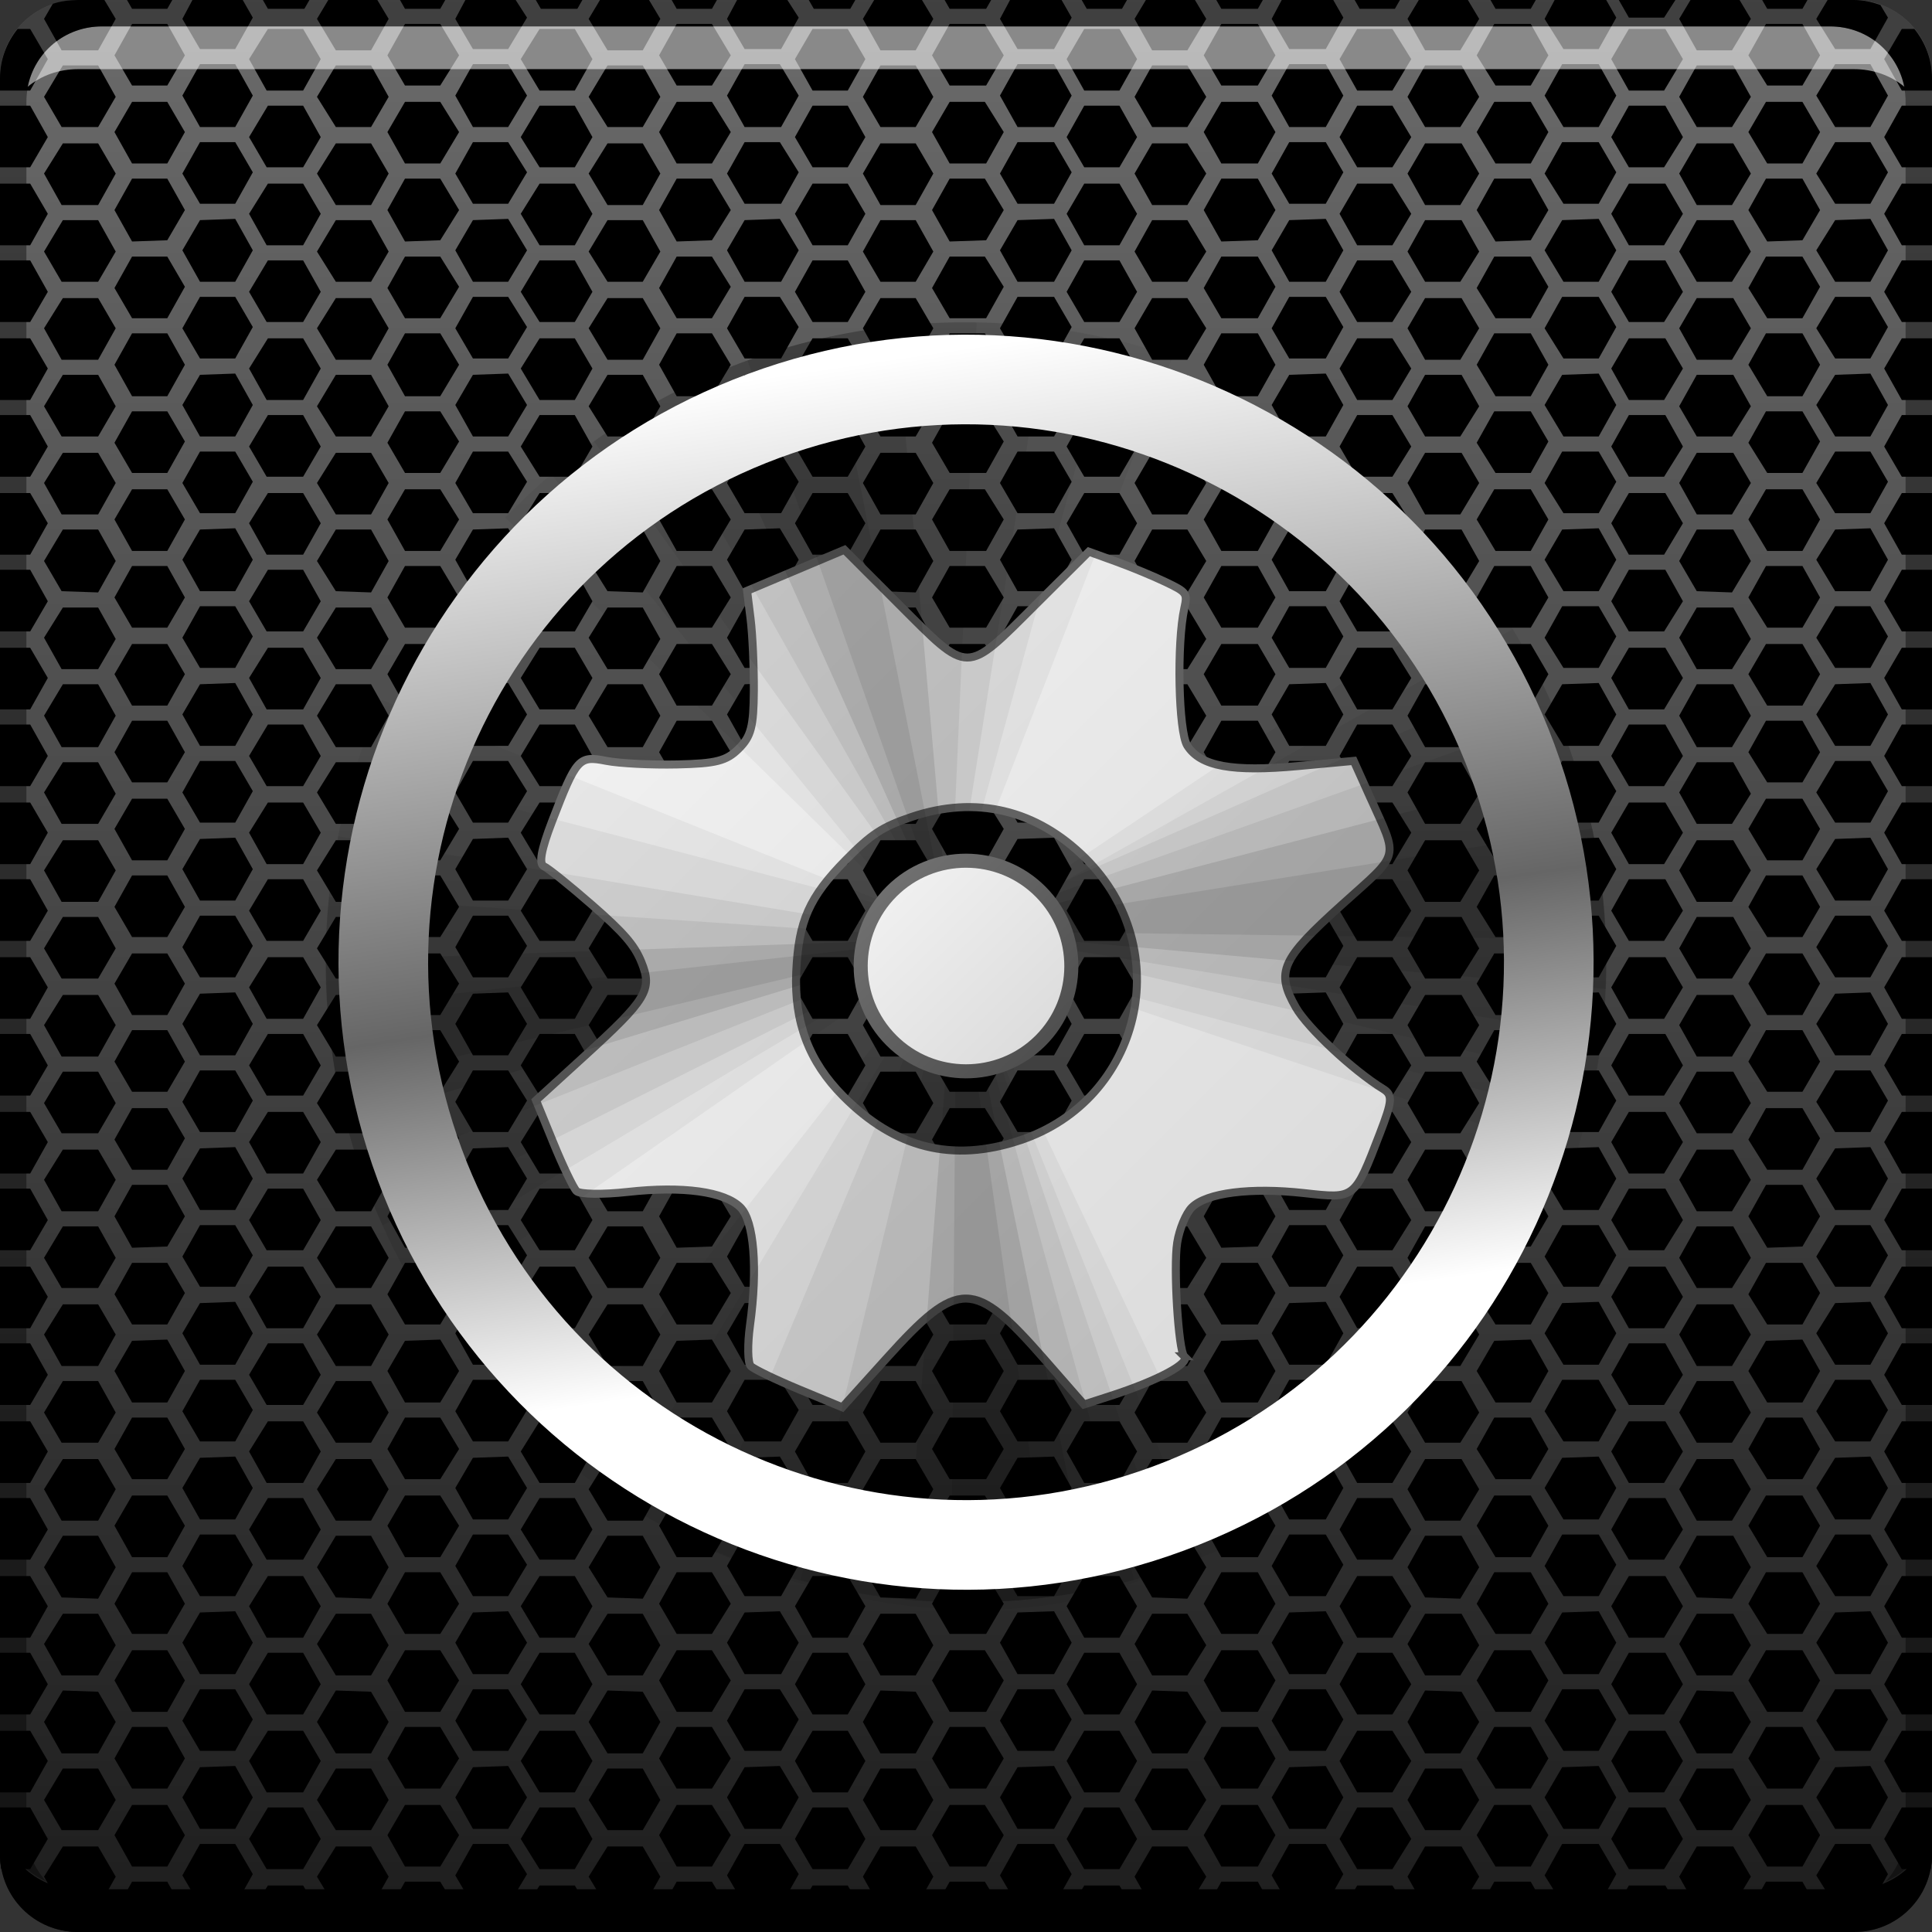 <?xml version="1.0" encoding="UTF-8" standalone="no"?>
<!-- Created with Inkscape (http://www.inkscape.org/) -->

<svg
   xmlns:dc="http://purl.org/dc/elements/1.1/"
   xmlns:cc="http://creativecommons.org/ns#"
   xmlns:rdf="http://www.w3.org/1999/02/22-rdf-syntax-ns#"
   xmlns:svg="http://www.w3.org/2000/svg"
   xmlns="http://www.w3.org/2000/svg"
   xmlns:xlink="http://www.w3.org/1999/xlink"
   xmlns:sodipodi="http://sodipodi.sourceforge.net/DTD/sodipodi-0.dtd"
   xmlns:inkscape="http://www.inkscape.org/namespaces/inkscape"
   width="48"
   height="48"
   id="svg2"
   version="1.1"
   inkscape:version="0.48+devel r12149"
   sodipodi:docname="applications-system.svg">
  <rect width="100%" height="100%" fill="#333333" stroke="none"/>
  <defs
     id="defs4">
    <linearGradient
       y2="1054.412"
       x2="24.114"
       y1="995.965"
       x1="24.114"
       gradientTransform="matrix(1.14,0,0,1.208,-3.362,-1217.779)"
       gradientUnits="userSpaceOnUse"
       id="linearGradient3095"
       xlink:href="#linearGradient834"
       inkscape:collect="always" />
    <linearGradient
       id="linearGradient834"
       y2="745.97"
       gradientUnits="userSpaceOnUse"
       x2="190.87"
       y1="715.69"
       x1="177.02">
      <stop
         id="stop836"
         style="stop-color:#828282;stop-opacity:1"
         offset="0" />
      <stop
         id="stop838"
         style="stop-color:#111111;stop-opacity:1"
         offset="1" />
    </linearGradient>
    <linearGradient
       id="linearGradient4011-9">
      <stop
         offset="0"
         style="stop-color:#ffffff;stop-opacity:1;"
         id="stop4013-5" />
      <stop
         id="stop4015-1"
         style="stop-color:#666666;stop-opacity:1"
         offset="0.508" />
      <stop
         offset="0.835"
         style="stop-color:#ffffff;stop-opacity:1"
         id="stop4017-7" />
      <stop
         offset="1"
         style="stop-color:#ffffff;stop-opacity:1"
         id="stop4019-1" />
    </linearGradient>
    <linearGradient
       id="linearGradient4215">
      <stop
         id="stop4217"
         offset="0"
         style="stop-color:#dcdcdc;stop-opacity:1;" />
      <stop
         id="stop4219"
         offset="1"
         style="stop-color:#f0f0f0;stop-opacity:1;" />
    </linearGradient>
    <linearGradient
       id="linearGradient4223">
      <stop
         id="stop4225"
         offset="0"
         style="stop-color:#505050;stop-opacity:1;" />
      <stop
         id="stop4227"
         offset="1"
         style="stop-color:#6f6f6f;stop-opacity:1;" />
    </linearGradient>
    <linearGradient
       y2="43.879"
       x2="70.455"
       y1="7.017"
       x1="78.277"
       gradientTransform="matrix(0.734,-0.272,0.272,0.734,-35.52,1029.159)"
       gradientUnits="userSpaceOnUse"
       id="linearGradient3152"
       xlink:href="#linearGradient4011-9"
       inkscape:collect="always" />
    <linearGradient
       y2="8.093"
       x2="38.977"
       y1="59.968"
       x1="38.977"
       gradientTransform="matrix(0.073,-0.072,0.072,0.073,19.21,1028.208)"
       gradientUnits="userSpaceOnUse"
       id="linearGradient3162"
       xlink:href="#linearGradient4215"
       inkscape:collect="always" />
    <linearGradient
       y2="7.803"
       x2="21.346"
       y1="59.969"
       x1="21.346"
       gradientTransform="matrix(0.073,-0.072,0.072,0.073,19.21,1028.208)"
       gradientUnits="userSpaceOnUse"
       id="linearGradient3164"
       xlink:href="#linearGradient4223"
       inkscape:collect="always" />
    <linearGradient
       inkscape:collect="always"
       xlink:href="#linearGradient4215"
       id="linearGradient1045"
       x1="23.733"
       y1="1045.156"
       x2="23.733"
       y2="1012.541"
       gradientUnits="userSpaceOnUse" />
    <linearGradient
       inkscape:collect="always"
       xlink:href="#linearGradient4223"
       id="linearGradient1063"
       x1="11.094"
       y1="1044.802"
       x2="11.094"
       y2="1011.215"
       gradientUnits="userSpaceOnUse" />
    <linearGradient
       inkscape:collect="always"
       xlink:href="#linearGradient4215"
       id="linearGradient1138"
       gradientUnits="userSpaceOnUse"
       x1="23.733"
       y1="1045.156"
       x2="23.733"
       y2="1012.541" />
    <linearGradient
       inkscape:collect="always"
       xlink:href="#linearGradient4223"
       id="linearGradient1140"
       gradientUnits="userSpaceOnUse"
       x1="11.094"
       y1="1044.802"
       x2="11.094"
       y2="1011.215" />
  </defs>
  <sodipodi:namedview
     id="base"
     pagecolor="#ffffff"
     bordercolor="#666666"
     borderopacity="1.0"
     inkscape:pageopacity="0.0"
     inkscape:pageshadow="2"
     inkscape:zoom="5.6568542"
     inkscape:cx="23.69536"
     inkscape:cy="32.275854"
     inkscape:document-units="px"
     inkscape:current-layer="layer1"
     showgrid="false"
     inkscape:window-width="1366"
     inkscape:window-height="716"
     inkscape:window-x="0"
     inkscape:window-y="28"
     inkscape:window-maximized="1">
    <inkscape:grid
       type="xygrid"
       id="grid3850"
       empspacing="5"
       visible="true"
       enabled="true"
       snapvisiblegridlinesonly="true" />
  </sodipodi:namedview>
  <g
     inkscape:label="Capa 1"
     inkscape:groupmode="layer"
     id="layer1"
     transform="translate(0,-1004.362)">
    <path
       style="fill:url(#linearGradient3095);fill-opacity:1;stroke:none;stroke-width:0.469;stroke-miterlimit:4;stroke-opacity:1;stroke-dasharray:none"
       d="M 1.938 0 C 0.86 0 0 0.86 0 1.938 L 0 46.062 C 0 47.14 0.86 48 1.938 48 L 46.062 48 C 47.14 48 48 47.14 48 46.062 L 48 1.938 C 48 0.86 47.14 0 46.062 0 L 1.938 0 z "
       transform="translate(0,1004.362)"
       id="rect3184" />
    <path
       style="fill:#000000;fill-opacity:1;stroke:none"
       d="M 1.938 0 C 1.719 0 1.508 0.029 1.312 0.094 L 1.094 0.469 L 1.531 1.25 L 2.438 1.25 L 2.875 0.469 L 2.594 0 L 1.938 0 z M 3.156 0 L 3.281 0.219 L 4.156 0.219 L 4.281 0 L 3.156 0 z M 4.781 0 L 4.531 0.469 L 4.969 1.219 L 5.844 1.219 L 6.281 0.438 L 6.031 0 L 4.781 0 z M 6.531 0 L 6.656 0.219 L 7.562 0.219 L 7.688 0 L 6.531 0 z M 8.156 0 L 7.875 0.469 L 8.344 1.25 L 9.219 1.25 L 9.656 0.469 L 9.375 0 L 8.156 0 z M 9.938 0 L 10.062 0.219 L 10.938 0.219 L 11.062 0 L 9.938 0 z M 11.562 0 L 11.312 0.469 L 11.75 1.219 L 12.625 1.219 L 13.094 0.438 L 12.812 0 L 11.562 0 z M 13.312 0 L 13.438 0.219 L 14.344 0.219 L 14.469 0 L 13.312 0 z M 14.906 0 L 14.625 0.469 L 15.094 1.25 L 15.969 1.25 L 16.406 0.469 L 16.125 0 L 14.906 0 z M 16.688 0 L 16.812 0.219 L 17.688 0.219 L 17.812 0 L 16.688 0 z M 18.312 0 L 18.062 0.469 L 18.5 1.219 L 19.406 1.219 L 19.844 0.438 L 19.562 0 L 18.312 0 z M 20.094 0 L 20.219 0.219 L 21.125 0.219 L 21.25 0 L 20.094 0 z M 21.719 0 L 21.438 0.469 L 21.875 1.25 L 22.75 1.25 L 23.188 0.469 L 22.906 0 L 21.719 0 z M 23.469 0 L 23.594 0.219 L 24.5 0.219 L 24.625 0 L 23.469 0 z M 25.094 0 L 24.844 0.469 L 25.281 1.219 L 26.188 1.219 L 26.625 0.438 L 26.375 0 L 25.094 0 z M 26.875 0 L 27 0.219 L 27.875 0.219 L 28 0 L 26.875 0 z M 28.469 0 L 28.188 0.469 L 28.625 1.25 L 29.5 1.25 L 29.969 0.469 L 29.688 0 L 28.469 0 z M 30.219 0 L 30.344 0.219 L 31.25 0.219 L 31.375 0 L 30.219 0 z M 31.844 0 L 31.594 0.469 L 32.031 1.219 L 32.938 1.219 L 33.375 0.438 L 33.125 0 L 31.844 0 z M 33.656 0 L 33.781 0.219 L 34.656 0.219 L 34.781 0 L 33.656 0 z M 35.25 0 L 34.969 0.469 L 35.406 1.25 L 36.281 1.25 L 36.75 0.469 L 36.469 0 L 35.25 0 z M 37.031 0 L 37.156 0.219 L 38.031 0.219 L 38.156 0 L 37.031 0 z M 38.625 0 L 38.375 0.469 L 38.844 1.219 L 39.719 1.219 L 40.156 0.438 L 39.906 0 L 38.625 0 z M 40.219 0 L 40.469 0.438 L 41.344 0.438 L 41.625 0 L 40.219 0 z M 42 0 L 41.719 0.469 L 42.156 1.25 L 43.031 1.25 L 43.5 0.469 L 43.219 0 L 42 0 z M 43.781 0 L 43.906 0.219 L 44.781 0.219 L 44.906 0 L 43.781 0 z M 45.406 0 L 45.125 0.469 L 45.594 1.219 L 46.469 1.219 L 46.906 0.438 L 46.719 0.125 C 46.513 0.051 46.295 0 46.062 0 L 45.406 0 z M 3.281 0.594 L 2.844 1.375 L 3.281 2.125 L 4.156 2.125 L 4.594 1.375 L 4.156 0.594 L 3.281 0.594 z M 10.062 0.594 L 9.625 1.375 L 10.062 2.125 L 10.938 2.125 L 11.406 1.375 L 10.938 0.594 L 10.062 0.594 z M 16.812 0.594 L 16.375 1.375 L 16.812 2.125 L 17.688 2.125 L 18.156 1.375 L 17.688 0.594 L 16.812 0.594 z M 23.594 0.594 L 23.156 1.375 L 23.594 2.125 L 24.5 2.125 L 24.938 1.375 L 24.469 0.594 L 23.594 0.594 z M 30.344 0.594 L 29.906 1.375 L 30.344 2.125 L 31.25 2.125 L 31.688 1.375 L 31.25 0.594 L 30.344 0.594 z M 37.125 0.594 L 36.688 1.375 L 37.156 2.125 L 38.031 2.125 L 38.469 1.375 L 38.031 0.594 L 37.125 0.594 z M 43.875 0.594 L 43.438 1.375 L 43.906 2.125 L 44.781 2.125 L 45.219 1.375 L 44.781 0.594 L 43.875 0.594 z M 0.438 0.719 C 0.171 1.051 0 1.474 0 1.938 L 0 2.25 L 0.75 2.25 L 1.188 1.469 L 0.75 0.719 L 0.438 0.719 z M 6.656 0.719 L 6.188 1.469 L 6.625 2.25 L 7.531 2.25 L 7.969 1.469 L 7.531 0.719 L 6.656 0.719 z M 13.406 0.719 L 12.938 1.469 L 13.406 2.25 L 14.281 2.25 L 14.719 1.469 L 14.281 0.719 L 13.406 0.719 z M 20.188 0.719 L 19.75 1.469 L 20.188 2.25 L 21.062 2.25 L 21.5 1.469 L 21.062 0.719 L 20.188 0.719 z M 26.938 0.719 L 26.5 1.469 L 26.938 2.25 L 27.812 2.25 L 28.25 1.469 L 27.812 0.719 L 26.938 0.719 z M 33.719 0.719 L 33.281 1.469 L 33.719 2.25 L 34.594 2.25 L 35.062 1.469 L 34.594 0.719 L 33.719 0.719 z M 40.469 0.719 L 40.031 1.469 L 40.469 2.25 L 41.344 2.25 L 41.812 1.469 L 41.375 0.719 L 40.469 0.719 z M 47.25 0.719 L 46.812 1.469 L 47.25 2.25 L 48 2.25 L 48 1.938 C 48 1.474 47.829 1.051 47.562 0.719 L 47.25 0.719 z M 4.969 1.594 L 4.531 2.375 L 4.969 3.156 L 5.844 3.156 L 6.281 2.375 L 5.844 1.594 L 4.969 1.594 z M 11.75 1.594 L 11.312 2.375 L 11.75 3.156 L 12.625 3.156 L 13.094 2.375 L 12.625 1.594 L 11.75 1.594 z M 18.5 1.594 L 18.062 2.375 L 18.5 3.156 L 19.406 3.156 L 19.844 2.375 L 19.375 1.594 L 18.5 1.594 z M 25.281 1.594 L 24.844 2.375 L 25.281 3.156 L 26.188 3.156 L 26.625 2.375 L 26.188 1.594 L 25.281 1.594 z M 32.031 1.594 L 31.594 2.375 L 32.031 3.156 L 32.938 3.156 L 33.375 2.375 L 32.938 1.594 L 32.031 1.594 z M 38.812 1.594 L 38.375 2.375 L 38.844 3.156 L 39.719 3.156 L 40.156 2.375 L 39.719 1.594 L 38.812 1.594 z M 45.594 1.594 L 45.125 2.375 L 45.594 3.156 L 46.469 3.156 L 46.906 2.375 L 46.469 1.594 L 45.594 1.594 z M 1.562 1.625 L 1.094 2.406 L 1.531 3.156 L 2.438 3.156 L 2.875 2.406 L 2.438 1.625 L 1.562 1.625 z M 8.344 1.625 L 7.875 2.406 L 8.344 3.156 L 9.219 3.156 L 9.656 2.406 L 9.219 1.625 L 8.344 1.625 z M 15.094 1.625 L 14.625 2.406 L 15.094 3.156 L 15.969 3.156 L 16.406 2.406 L 15.969 1.625 L 15.094 1.625 z M 21.875 1.625 L 21.438 2.406 L 21.875 3.156 L 22.75 3.156 L 23.188 2.406 L 22.75 1.625 L 21.875 1.625 z M 28.625 1.625 L 28.188 2.406 L 28.625 3.156 L 29.5 3.156 L 29.969 2.406 L 29.5 1.625 L 28.625 1.625 z M 35.406 1.625 L 34.969 2.406 L 35.406 3.156 L 36.281 3.156 L 36.75 2.406 L 36.312 1.625 L 35.406 1.625 z M 42.156 1.625 L 41.719 2.406 L 42.156 3.156 L 43.031 3.156 L 43.5 2.406 L 43.062 1.625 L 42.156 1.625 z M 3.281 2.531 L 2.844 3.281 L 3.281 4.062 L 4.156 4.062 L 4.594 3.281 L 4.156 2.531 L 3.281 2.531 z M 10.062 2.531 L 9.625 3.281 L 10.062 4.062 L 10.938 4.062 L 11.406 3.281 L 10.938 2.531 L 10.062 2.531 z M 16.812 2.531 L 16.375 3.281 L 16.812 4.062 L 17.688 4.062 L 18.156 3.281 L 17.688 2.531 L 16.812 2.531 z M 23.594 2.531 L 23.156 3.281 L 23.594 4.062 L 24.5 4.062 L 24.938 3.281 L 24.469 2.531 L 23.594 2.531 z M 30.344 2.531 L 29.906 3.281 L 30.344 4.062 L 31.25 4.062 L 31.688 3.281 L 31.25 2.531 L 30.344 2.531 z M 37.125 2.531 L 36.688 3.281 L 37.156 4.062 L 38.031 4.062 L 38.469 3.281 L 38.031 2.531 L 37.125 2.531 z M 43.875 2.531 L 43.438 3.281 L 43.906 4.062 L 44.781 4.062 L 45.219 3.281 L 44.781 2.531 L 43.875 2.531 z M 0 2.625 L 0 4.156 L 0.75 4.156 L 1.188 3.406 L 0.75 2.625 L 0 2.625 z M 6.656 2.625 L 6.188 3.406 L 6.625 4.156 L 7.531 4.156 L 7.969 3.406 L 7.531 2.625 L 6.656 2.625 z M 13.406 2.625 L 12.938 3.406 L 13.406 4.156 L 14.281 4.156 L 14.719 3.406 L 14.281 2.625 L 13.406 2.625 z M 20.188 2.625 L 19.75 3.406 L 20.188 4.156 L 21.062 4.156 L 21.5 3.406 L 21.062 2.625 L 20.188 2.625 z M 26.938 2.625 L 26.5 3.406 L 26.938 4.156 L 27.812 4.156 L 28.25 3.406 L 27.812 2.625 L 26.938 2.625 z M 33.719 2.625 L 33.281 3.406 L 33.719 4.156 L 34.594 4.156 L 35.062 3.406 L 34.594 2.625 L 33.719 2.625 z M 40.469 2.625 L 40.031 3.406 L 40.469 4.156 L 41.344 4.156 L 41.812 3.406 L 41.375 2.625 L 40.469 2.625 z M 47.25 2.625 L 46.812 3.406 L 47.25 4.156 L 48 4.156 L 48 2.625 L 47.25 2.625 z M 4.969 3.531 L 4.531 4.312 L 4.969 5.062 L 5.844 5.062 L 6.281 4.281 L 5.844 3.531 L 4.969 3.531 z M 11.75 3.531 L 11.312 4.312 L 11.75 5.062 L 12.625 5.062 L 13.094 4.281 L 12.625 3.531 L 11.75 3.531 z M 18.5 3.531 L 18.062 4.312 L 18.5 5.062 L 19.406 5.062 L 19.844 4.281 L 19.375 3.531 L 18.5 3.531 z M 25.281 3.531 L 24.844 4.312 L 25.281 5.062 L 26.188 5.062 L 26.625 4.281 L 26.188 3.531 L 25.281 3.531 z M 32.031 3.531 L 31.594 4.312 L 32.031 5.062 L 32.938 5.062 L 33.375 4.281 L 32.938 3.531 L 32.031 3.531 z M 38.812 3.531 L 38.375 4.312 L 38.844 5.062 L 39.719 5.062 L 40.156 4.281 L 39.719 3.531 L 38.812 3.531 z M 45.594 3.531 L 45.125 4.312 L 45.594 5.062 L 46.469 5.062 L 46.906 4.281 L 46.469 3.531 L 45.594 3.531 z M 1.562 3.562 L 1.094 4.312 L 1.531 5.094 L 2.438 5.094 L 2.875 4.312 L 2.438 3.562 L 1.562 3.562 z M 8.344 3.562 L 7.875 4.312 L 8.344 5.094 L 9.219 5.094 L 9.656 4.312 L 9.219 3.562 L 8.344 3.562 z M 15.094 3.562 L 14.625 4.312 L 15.094 5.094 L 15.969 5.094 L 16.406 4.312 L 15.969 3.562 L 15.094 3.562 z M 21.875 3.562 L 21.438 4.312 L 21.875 5.094 L 22.75 5.094 L 23.188 4.312 L 22.75 3.562 L 21.875 3.562 z M 28.625 3.562 L 28.188 4.312 L 28.625 5.094 L 29.5 5.094 L 29.969 4.312 L 29.5 3.562 L 28.625 3.562 z M 35.406 3.562 L 34.969 4.312 L 35.406 5.094 L 36.281 5.094 L 36.75 4.312 L 36.312 3.562 L 35.406 3.562 z M 42.156 3.562 L 41.719 4.312 L 42.156 5.094 L 43.031 5.094 L 43.5 4.312 L 43.062 3.562 L 42.156 3.562 z M 3.281 4.438 L 2.844 5.219 L 3.281 6 L 4.156 5.969 L 4.594 5.219 L 4.156 4.438 L 3.281 4.438 z M 10.062 4.438 L 9.625 5.219 L 10.062 6 L 10.938 5.969 L 11.406 5.219 L 10.938 4.438 L 10.062 4.438 z M 16.812 4.438 L 16.375 5.219 L 16.812 6 L 17.688 5.969 L 18.156 5.219 L 17.688 4.438 L 16.812 4.438 z M 23.594 4.438 L 23.156 5.219 L 23.594 6 L 24.5 5.969 L 24.938 5.219 L 24.469 4.438 L 23.594 4.438 z M 30.344 4.438 L 29.906 5.219 L 30.344 6 L 31.25 5.969 L 31.688 5.219 L 31.25 4.438 L 30.344 4.438 z M 37.125 4.438 L 36.688 5.219 L 37.156 6 L 38.031 5.969 L 38.469 5.219 L 38.031 4.438 L 37.125 4.438 z M 43.875 4.438 L 43.438 5.219 L 43.906 6 L 44.781 5.969 L 45.219 5.219 L 44.781 4.438 L 43.875 4.438 z M 0 4.562 L 0 6.094 L 0.75 6.094 L 1.188 5.312 L 0.75 4.562 L 0 4.562 z M 6.656 4.562 L 6.188 5.312 L 6.625 6.094 L 7.531 6.094 L 7.969 5.312 L 7.531 4.562 L 6.656 4.562 z M 13.406 4.562 L 12.938 5.312 L 13.406 6.094 L 14.281 6.094 L 14.719 5.312 L 14.281 4.562 L 13.406 4.562 z M 20.188 4.562 L 19.75 5.312 L 20.188 6.094 L 21.062 6.094 L 21.5 5.312 L 21.062 4.562 L 20.188 4.562 z M 26.938 4.562 L 26.5 5.312 L 26.938 6.094 L 27.812 6.094 L 28.25 5.312 L 27.812 4.562 L 26.938 4.562 z M 33.719 4.562 L 33.281 5.312 L 33.719 6.094 L 34.594 6.094 L 35.062 5.312 L 34.594 4.562 L 33.719 4.562 z M 40.469 4.562 L 40.031 5.312 L 40.469 6.094 L 41.344 6.094 L 41.812 5.312 L 41.375 4.562 L 40.469 4.562 z M 47.25 4.562 L 46.812 5.312 L 47.25 6.094 L 48 6.094 L 48 4.562 L 47.25 4.562 z M 5.844 5.438 L 4.969 5.469 L 4.531 6.219 L 4.969 7 L 5.844 7 L 6.281 6.219 L 5.844 5.438 z M 12.625 5.438 L 11.75 5.469 L 11.312 6.219 L 11.75 7 L 12.625 7 L 13.094 6.219 L 12.625 5.438 z M 19.375 5.438 L 18.5 5.469 L 18.062 6.219 L 18.5 7 L 19.406 7 L 19.844 6.219 L 19.375 5.438 z M 26.188 5.438 L 25.281 5.469 L 24.844 6.219 L 25.281 7 L 26.188 7 L 26.625 6.219 L 26.188 5.438 z M 32.938 5.438 L 32.031 5.469 L 31.594 6.219 L 32.031 7 L 32.938 7 L 33.375 6.219 L 32.938 5.438 z M 39.719 5.438 L 38.812 5.469 L 38.375 6.219 L 38.844 7 L 39.719 7 L 40.156 6.219 L 39.719 5.438 z M 46.469 5.438 L 45.594 5.469 L 45.125 6.219 L 45.594 7 L 46.469 7 L 46.906 6.219 L 46.469 5.438 z M 1.562 5.469 L 1.094 6.25 L 1.531 7 L 2.438 7 L 2.875 6.25 L 2.438 5.469 L 1.562 5.469 z M 8.344 5.469 L 7.875 6.25 L 8.344 7 L 9.219 7 L 9.656 6.25 L 9.219 5.469 L 8.344 5.469 z M 15.094 5.469 L 14.625 6.25 L 15.094 7 L 15.969 7 L 16.406 6.25 L 15.969 5.469 L 15.094 5.469 z M 21.875 5.469 L 21.438 6.25 L 21.875 7 L 22.75 7 L 23.188 6.25 L 22.75 5.469 L 21.875 5.469 z M 28.625 5.469 L 28.188 6.25 L 28.625 7 L 29.5 7 L 29.969 6.25 L 29.5 5.469 L 28.625 5.469 z M 35.406 5.469 L 34.969 6.25 L 35.406 7 L 36.281 7 L 36.75 6.25 L 36.312 5.469 L 35.406 5.469 z M 42.156 5.469 L 41.719 6.25 L 42.156 7 L 43.031 7 L 43.5 6.25 L 43.062 5.469 L 42.156 5.469 z M 3.281 6.375 L 2.844 7.156 L 3.281 7.906 L 4.156 7.906 L 4.594 7.125 L 4.156 6.375 L 3.281 6.375 z M 10.062 6.375 L 9.625 7.156 L 10.062 7.906 L 10.938 7.906 L 11.406 7.125 L 10.938 6.375 L 10.062 6.375 z M 16.812 6.375 L 16.375 7.156 L 16.812 7.906 L 17.688 7.906 L 18.156 7.125 L 17.688 6.375 L 16.812 6.375 z M 23.594 6.375 L 23.156 7.156 L 23.594 7.906 L 24.5 7.906 L 24.938 7.125 L 24.469 6.375 L 23.594 6.375 z M 30.344 6.375 L 29.906 7.156 L 30.344 7.906 L 31.25 7.906 L 31.688 7.125 L 31.25 6.375 L 30.344 6.375 z M 37.125 6.375 L 36.688 7.156 L 37.156 7.906 L 38.031 7.906 L 38.469 7.125 L 38.031 6.375 L 37.125 6.375 z M 43.875 6.375 L 43.438 7.156 L 43.906 7.906 L 44.781 7.906 L 45.219 7.125 L 44.781 6.375 L 43.875 6.375 z M 0 6.469 L 0 8 L 0.75 8 L 1.188 7.25 L 0.75 6.469 L 0 6.469 z M 6.656 6.469 L 6.188 7.25 L 6.625 8 L 7.531 8 L 7.969 7.25 L 7.531 6.469 L 6.656 6.469 z M 13.406 6.469 L 12.938 7.25 L 13.406 8 L 14.281 8 L 14.719 7.25 L 14.281 6.469 L 13.406 6.469 z M 20.188 6.469 L 19.75 7.25 L 20.188 8 L 21.062 8 L 21.5 7.25 L 21.062 6.469 L 20.188 6.469 z M 26.938 6.469 L 26.5 7.25 L 26.938 8 L 27.812 8 L 28.25 7.25 L 27.812 6.469 L 26.938 6.469 z M 33.719 6.469 L 33.281 7.25 L 33.719 8 L 34.594 8 L 35.062 7.25 L 34.594 6.469 L 33.719 6.469 z M 40.469 6.469 L 40.031 7.25 L 40.469 8 L 41.344 8 L 41.812 7.25 L 41.375 6.469 L 40.469 6.469 z M 47.25 6.469 L 46.812 7.25 L 47.25 8 L 48 8 L 48 6.469 L 47.25 6.469 z M 4.969 7.375 L 4.531 8.156 L 4.969 8.906 L 5.844 8.906 L 6.281 8.125 L 5.844 7.375 L 4.969 7.375 z M 11.75 7.375 L 11.312 8.156 L 11.75 8.906 L 12.625 8.906 L 13.094 8.125 L 12.625 7.375 L 11.75 7.375 z M 18.5 7.375 L 18.062 8.156 L 18.5 8.906 L 19.406 8.906 L 19.844 8.125 L 19.375 7.375 L 18.5 7.375 z M 25.281 7.375 L 24.844 8.156 L 25.281 8.906 L 26.188 8.906 L 26.625 8.125 L 26.188 7.375 L 25.281 7.375 z M 32.031 7.375 L 31.594 8.156 L 32.031 8.906 L 32.938 8.906 L 33.375 8.125 L 32.938 7.375 L 32.031 7.375 z M 38.812 7.375 L 38.375 8.156 L 38.844 8.906 L 39.719 8.906 L 40.156 8.125 L 39.719 7.375 L 38.812 7.375 z M 45.594 7.375 L 45.125 8.156 L 45.594 8.906 L 46.469 8.906 L 46.906 8.125 L 46.469 7.375 L 45.594 7.375 z M 1.562 7.406 L 1.094 8.156 L 1.531 8.938 L 2.438 8.938 L 2.875 8.156 L 2.438 7.406 L 1.562 7.406 z M 8.344 7.406 L 7.875 8.156 L 8.344 8.938 L 9.219 8.938 L 9.656 8.156 L 9.219 7.406 L 8.344 7.406 z M 15.094 7.406 L 14.625 8.156 L 15.094 8.938 L 15.969 8.938 L 16.406 8.156 L 15.969 7.406 L 15.094 7.406 z M 21.875 7.406 L 21.438 8.156 L 21.875 8.938 L 22.75 8.938 L 23.188 8.156 L 22.75 7.406 L 21.875 7.406 z M 28.625 7.406 L 28.188 8.156 L 28.625 8.938 L 29.5 8.938 L 29.969 8.156 L 29.5 7.406 L 28.625 7.406 z M 35.406 7.406 L 34.969 8.156 L 35.406 8.938 L 36.281 8.938 L 36.75 8.156 L 36.312 7.406 L 35.406 7.406 z M 42.156 7.406 L 41.719 8.156 L 42.156 8.938 L 43.031 8.938 L 43.5 8.156 L 43.062 7.406 L 42.156 7.406 z M 3.281 8.281 L 2.844 9.062 L 3.281 9.844 L 4.156 9.844 L 4.594 9.062 L 4.156 8.281 L 3.281 8.281 z M 10.062 8.281 L 9.625 9.062 L 10.062 9.844 L 10.938 9.844 L 11.406 9.062 L 10.938 8.281 L 10.062 8.281 z M 16.812 8.281 L 16.375 9.062 L 16.812 9.844 L 17.688 9.844 L 18.156 9.062 L 17.688 8.281 L 16.812 8.281 z M 23.594 8.281 L 23.156 9.062 L 23.594 9.844 L 24.5 9.844 L 24.938 9.062 L 24.469 8.281 L 23.594 8.281 z M 30.344 8.281 L 29.906 9.062 L 30.344 9.844 L 31.25 9.844 L 31.688 9.062 L 31.25 8.281 L 30.344 8.281 z M 37.125 8.281 L 36.688 9.062 L 37.156 9.844 L 38.031 9.844 L 38.469 9.062 L 38.031 8.281 L 37.125 8.281 z M 43.875 8.281 L 43.438 9.062 L 43.906 9.844 L 44.781 9.844 L 45.219 9.062 L 44.781 8.281 L 43.875 8.281 z M 0 8.406 L 0 9.938 L 0.75 9.938 L 1.188 9.156 L 0.75 8.406 L 0 8.406 z M 6.656 8.406 L 6.188 9.156 L 6.625 9.938 L 7.531 9.938 L 7.969 9.156 L 7.531 8.406 L 6.656 8.406 z M 13.406 8.406 L 12.938 9.156 L 13.406 9.938 L 14.281 9.938 L 14.719 9.156 L 14.281 8.406 L 13.406 8.406 z M 20.188 8.406 L 19.75 9.156 L 20.188 9.938 L 21.062 9.938 L 21.5 9.156 L 21.062 8.406 L 20.188 8.406 z M 26.938 8.406 L 26.5 9.156 L 26.938 9.938 L 27.812 9.938 L 28.25 9.156 L 27.812 8.406 L 26.938 8.406 z M 33.719 8.406 L 33.281 9.156 L 33.719 9.938 L 34.594 9.938 L 35.062 9.156 L 34.594 8.406 L 33.719 8.406 z M 40.469 8.406 L 40.031 9.156 L 40.469 9.938 L 41.344 9.938 L 41.812 9.156 L 41.375 8.406 L 40.469 8.406 z M 47.25 8.406 L 46.812 9.156 L 47.25 9.938 L 48 9.938 L 48 8.406 L 47.25 8.406 z M 5.844 9.281 L 4.969 9.312 L 4.531 10.062 L 4.969 10.844 L 5.844 10.844 L 6.281 10.062 L 5.844 9.281 z M 12.625 9.281 L 11.75 9.312 L 11.312 10.062 L 11.75 10.844 L 12.625 10.844 L 13.094 10.062 L 12.625 9.281 z M 19.375 9.281 L 18.5 9.312 L 18.062 10.062 L 18.5 10.844 L 19.406 10.844 L 19.844 10.062 L 19.375 9.281 z M 26.188 9.281 L 25.281 9.312 L 24.844 10.062 L 25.281 10.844 L 26.188 10.844 L 26.625 10.062 L 26.188 9.281 z M 32.938 9.281 L 32.031 9.312 L 31.594 10.062 L 32.031 10.844 L 32.938 10.844 L 33.375 10.062 L 32.938 9.281 z M 39.719 9.281 L 38.812 9.312 L 38.375 10.062 L 38.844 10.844 L 39.719 10.844 L 40.156 10.062 L 39.719 9.281 z M 46.469 9.281 L 45.594 9.312 L 45.125 10.062 L 45.594 10.844 L 46.469 10.844 L 46.906 10.062 L 46.469 9.281 z M 1.562 9.312 L 1.094 10.094 L 1.531 10.844 L 2.438 10.844 L 2.875 10.094 L 2.438 9.312 L 1.562 9.312 z M 8.344 9.312 L 7.875 10.094 L 8.344 10.844 L 9.219 10.844 L 9.656 10.094 L 9.219 9.312 L 8.344 9.312 z M 15.094 9.312 L 14.625 10.094 L 15.094 10.844 L 15.969 10.844 L 16.406 10.094 L 15.969 9.312 L 15.094 9.312 z M 21.875 9.312 L 21.438 10.094 L 21.875 10.844 L 22.75 10.844 L 23.188 10.094 L 22.75 9.312 L 21.875 9.312 z M 28.625 9.312 L 28.188 10.094 L 28.625 10.844 L 29.5 10.844 L 29.969 10.094 L 29.5 9.312 L 28.625 9.312 z M 35.406 9.312 L 34.969 10.094 L 35.406 10.844 L 36.281 10.844 L 36.75 10.094 L 36.312 9.312 L 35.406 9.312 z M 42.156 9.312 L 41.719 10.094 L 42.156 10.844 L 43.031 10.844 L 43.5 10.094 L 43.062 9.312 L 42.156 9.312 z M 3.281 10.219 L 2.844 11 L 3.281 11.75 L 4.156 11.75 L 4.594 10.969 L 4.156 10.219 L 3.281 10.219 z M 10.062 10.219 L 9.625 11 L 10.062 11.75 L 10.938 11.75 L 11.406 10.969 L 10.938 10.219 L 10.062 10.219 z M 16.812 10.219 L 16.375 11 L 16.812 11.75 L 17.688 11.75 L 18.156 10.969 L 17.688 10.219 L 16.812 10.219 z M 23.594 10.219 L 23.156 11 L 23.594 11.75 L 24.5 11.75 L 24.938 10.969 L 24.469 10.219 L 23.594 10.219 z M 30.344 10.219 L 29.906 11 L 30.344 11.75 L 31.25 11.75 L 31.688 10.969 L 31.25 10.219 L 30.344 10.219 z M 37.125 10.219 L 36.688 11 L 37.156 11.75 L 38.031 11.75 L 38.469 10.969 L 38.031 10.219 L 37.125 10.219 z M 43.875 10.219 L 43.438 11 L 43.906 11.75 L 44.781 11.75 L 45.219 10.969 L 44.781 10.219 L 43.875 10.219 z M 0 10.312 L 0 11.844 L 0.75 11.844 L 1.188 11.094 L 0.75 10.312 L 0 10.312 z M 6.656 10.312 L 6.188 11.094 L 6.625 11.844 L 7.531 11.844 L 7.969 11.094 L 7.531 10.312 L 6.656 10.312 z M 13.406 10.312 L 12.938 11.094 L 13.406 11.844 L 14.281 11.844 L 14.719 11.094 L 14.281 10.312 L 13.406 10.312 z M 20.188 10.312 L 19.75 11.094 L 20.188 11.844 L 21.062 11.844 L 21.5 11.094 L 21.062 10.312 L 20.188 10.312 z M 26.938 10.312 L 26.5 11.094 L 26.938 11.844 L 27.812 11.844 L 28.25 11.094 L 27.812 10.312 L 26.938 10.312 z M 33.719 10.312 L 33.281 11.094 L 33.719 11.844 L 34.594 11.844 L 35.062 11.094 L 34.594 10.312 L 33.719 10.312 z M 40.469 10.312 L 40.031 11.094 L 40.469 11.844 L 41.344 11.844 L 41.812 11.094 L 41.375 10.312 L 40.469 10.312 z M 47.25 10.312 L 46.812 11.094 L 47.25 11.844 L 48 11.844 L 48 10.312 L 47.25 10.312 z M 4.969 11.219 L 4.531 12 L 4.969 12.75 L 5.844 12.75 L 6.281 11.969 L 5.844 11.219 L 4.969 11.219 z M 11.75 11.219 L 11.312 12 L 11.75 12.75 L 12.625 12.75 L 13.094 11.969 L 12.625 11.219 L 11.75 11.219 z M 18.5 11.219 L 18.062 12 L 18.5 12.75 L 19.406 12.75 L 19.844 11.969 L 19.375 11.219 L 18.5 11.219 z M 25.281 11.219 L 24.844 12 L 25.281 12.75 L 26.188 12.75 L 26.625 11.969 L 26.188 11.219 L 25.281 11.219 z M 32.031 11.219 L 31.594 12 L 32.031 12.75 L 32.938 12.75 L 33.375 11.969 L 32.938 11.219 L 32.031 11.219 z M 38.812 11.219 L 38.375 12 L 38.844 12.75 L 39.719 12.75 L 40.156 11.969 L 39.719 11.219 L 38.812 11.219 z M 45.594 11.219 L 45.125 12 L 45.594 12.75 L 46.469 12.75 L 46.906 11.969 L 46.469 11.219 L 45.594 11.219 z M 1.562 11.25 L 1.094 12 L 1.531 12.781 L 2.438 12.781 L 2.875 12 L 2.438 11.25 L 1.562 11.25 z M 8.344 11.25 L 7.875 12 L 8.344 12.781 L 9.219 12.781 L 9.656 12 L 9.219 11.25 L 8.344 11.25 z M 15.094 11.25 L 14.625 12 L 15.094 12.781 L 15.969 12.781 L 16.406 12 L 15.969 11.25 L 15.094 11.25 z M 21.875 11.25 L 21.438 12 L 21.875 12.781 L 22.75 12.781 L 23.188 12 L 22.75 11.25 L 21.875 11.25 z M 28.625 11.25 L 28.188 12 L 28.625 12.781 L 29.5 12.781 L 29.969 12 L 29.5 11.25 L 28.625 11.25 z M 35.406 11.25 L 34.969 12 L 35.406 12.781 L 36.281 12.781 L 36.75 12 L 36.312 11.25 L 35.406 11.25 z M 42.156 11.25 L 41.719 12 L 42.156 12.781 L 43.031 12.781 L 43.5 12 L 43.062 11.25 L 42.156 11.25 z M 3.281 12.156 L 2.844 12.906 L 3.281 13.688 L 4.156 13.688 L 4.594 12.906 L 4.156 12.156 L 3.281 12.156 z M 10.062 12.156 L 9.625 12.906 L 10.062 13.688 L 10.938 13.688 L 11.406 12.906 L 10.938 12.156 L 10.062 12.156 z M 16.812 12.156 L 16.375 12.906 L 16.812 13.688 L 17.688 13.688 L 18.156 12.906 L 17.688 12.156 L 16.812 12.156 z M 23.594 12.156 L 23.156 12.906 L 23.594 13.688 L 24.5 13.688 L 24.938 12.906 L 24.469 12.156 L 23.594 12.156 z M 30.344 12.156 L 29.906 12.906 L 30.344 13.688 L 31.25 13.688 L 31.688 12.906 L 31.25 12.156 L 30.344 12.156 z M 37.125 12.156 L 36.688 12.906 L 37.156 13.688 L 38.031 13.688 L 38.469 12.906 L 38.031 12.156 L 37.125 12.156 z M 43.875 12.156 L 43.438 12.906 L 43.906 13.688 L 44.781 13.688 L 45.219 12.906 L 44.781 12.156 L 43.875 12.156 z M 0 12.25 L 0 13.781 L 0.75 13.781 L 1.188 13 L 0.75 12.25 L 0 12.25 z M 6.656 12.25 L 6.188 13 L 6.625 13.781 L 7.531 13.781 L 7.969 13 L 7.531 12.25 L 6.656 12.25 z M 13.406 12.25 L 12.938 13 L 13.406 13.781 L 14.281 13.781 L 14.719 13 L 14.281 12.25 L 13.406 12.25 z M 20.188 12.25 L 19.75 13 L 20.188 13.781 L 21.062 13.781 L 21.5 13 L 21.062 12.25 L 20.188 12.25 z M 26.938 12.25 L 26.5 13 L 26.938 13.781 L 27.812 13.781 L 28.25 13 L 27.812 12.25 L 26.938 12.25 z M 33.719 12.25 L 33.281 13 L 33.719 13.781 L 34.594 13.781 L 35.062 13 L 34.594 12.25 L 33.719 12.25 z M 40.469 12.25 L 40.031 13 L 40.469 13.781 L 41.344 13.781 L 41.812 13 L 41.375 12.25 L 40.469 12.25 z M 47.25 12.25 L 46.812 13 L 47.25 13.781 L 48 13.781 L 48 12.25 L 47.25 12.25 z M 5.844 13.125 L 4.969 13.156 L 4.531 13.906 L 4.969 14.688 L 5.844 14.688 L 6.281 13.906 L 5.844 13.125 z M 12.625 13.125 L 11.75 13.156 L 11.312 13.906 L 11.75 14.688 L 12.625 14.688 L 13.094 13.906 L 12.625 13.125 z M 19.375 13.125 L 18.5 13.156 L 18.062 13.906 L 18.5 14.688 L 19.406 14.688 L 19.844 13.906 L 19.375 13.125 z M 26.188 13.125 L 25.281 13.156 L 24.844 13.906 L 25.281 14.688 L 26.188 14.688 L 26.625 13.906 L 26.188 13.125 z M 32.938 13.125 L 32.031 13.156 L 31.594 13.906 L 32.031 14.688 L 32.938 14.688 L 33.375 13.906 L 32.938 13.125 z M 39.719 13.125 L 38.812 13.156 L 38.375 13.906 L 38.844 14.688 L 39.719 14.688 L 40.156 13.906 L 39.719 13.125 z M 46.469 13.125 L 45.594 13.156 L 45.125 13.906 L 45.594 14.688 L 46.469 14.688 L 46.906 13.906 L 46.469 13.125 z M 1.562 13.156 L 1.094 13.938 L 1.531 14.688 L 2.438 14.719 L 2.875 13.938 L 2.438 13.156 L 1.562 13.156 z M 8.344 13.156 L 7.875 13.938 L 8.344 14.688 L 9.219 14.719 L 9.656 13.938 L 9.219 13.156 L 8.344 13.156 z M 15.094 13.156 L 14.625 13.938 L 15.094 14.688 L 15.969 14.719 L 16.406 13.938 L 15.969 13.156 L 15.094 13.156 z M 21.875 13.156 L 21.438 13.938 L 21.875 14.688 L 22.75 14.719 L 23.188 13.938 L 22.75 13.156 L 21.875 13.156 z M 28.625 13.156 L 28.188 13.938 L 28.625 14.688 L 29.5 14.719 L 29.969 13.938 L 29.5 13.156 L 28.625 13.156 z M 35.406 13.156 L 34.969 13.938 L 35.406 14.688 L 36.281 14.719 L 36.75 13.938 L 36.312 13.156 L 35.406 13.156 z M 42.156 13.156 L 41.719 13.938 L 42.156 14.688 L 43.031 14.719 L 43.5 13.938 L 43.062 13.156 L 42.156 13.156 z M 3.281 14.062 L 2.844 14.844 L 3.281 15.594 L 4.156 15.594 L 4.594 14.844 L 4.156 14.062 L 3.281 14.062 z M 10.062 14.062 L 9.625 14.844 L 10.062 15.594 L 10.938 15.594 L 11.406 14.844 L 10.938 14.062 L 10.062 14.062 z M 16.812 14.062 L 16.375 14.844 L 16.812 15.594 L 17.688 15.594 L 18.156 14.844 L 17.688 14.062 L 16.812 14.062 z M 23.594 14.062 L 23.156 14.844 L 23.594 15.594 L 24.5 15.594 L 24.938 14.844 L 24.469 14.062 L 23.594 14.062 z M 30.344 14.062 L 29.906 14.844 L 30.344 15.594 L 31.25 15.594 L 31.688 14.844 L 31.25 14.062 L 30.344 14.062 z M 37.125 14.062 L 36.688 14.844 L 37.156 15.594 L 38.031 15.594 L 38.469 14.844 L 38.031 14.062 L 37.125 14.062 z M 43.875 14.062 L 43.438 14.844 L 43.906 15.594 L 44.781 15.594 L 45.219 14.844 L 44.781 14.062 L 43.875 14.062 z M 0 14.156 L 0 15.688 L 0.75 15.688 L 1.188 14.938 L 0.75 14.156 L 0 14.156 z M 6.656 14.156 L 6.188 14.938 L 6.625 15.688 L 7.531 15.688 L 7.969 14.938 L 7.531 14.156 L 6.656 14.156 z M 13.406 14.156 L 12.938 14.938 L 13.406 15.688 L 14.281 15.688 L 14.719 14.938 L 14.281 14.156 L 13.406 14.156 z M 20.188 14.156 L 19.75 14.938 L 20.188 15.688 L 21.062 15.688 L 21.5 14.938 L 21.062 14.156 L 20.188 14.156 z M 26.938 14.156 L 26.5 14.938 L 26.938 15.688 L 27.812 15.688 L 28.25 14.938 L 27.812 14.156 L 26.938 14.156 z M 33.719 14.156 L 33.281 14.938 L 33.719 15.688 L 34.594 15.688 L 35.062 14.938 L 34.594 14.156 L 33.719 14.156 z M 40.469 14.156 L 40.031 14.938 L 40.469 15.688 L 41.344 15.688 L 41.812 14.938 L 41.375 14.156 L 40.469 14.156 z M 47.25 14.156 L 46.812 14.938 L 47.25 15.688 L 48 15.688 L 48 14.156 L 47.25 14.156 z M 4.969 15.062 L 4.531 15.844 L 4.969 16.594 L 5.844 16.594 L 6.281 15.812 L 5.844 15.062 L 4.969 15.062 z M 11.75 15.062 L 11.312 15.844 L 11.75 16.594 L 12.625 16.594 L 13.094 15.812 L 12.625 15.062 L 11.75 15.062 z M 18.5 15.062 L 18.062 15.844 L 18.5 16.594 L 19.406 16.594 L 19.844 15.812 L 19.375 15.062 L 18.5 15.062 z M 25.281 15.062 L 24.844 15.844 L 25.281 16.594 L 26.188 16.594 L 26.625 15.812 L 26.188 15.062 L 25.281 15.062 z M 32.031 15.062 L 31.594 15.844 L 32.031 16.594 L 32.938 16.594 L 33.375 15.812 L 32.938 15.062 L 32.031 15.062 z M 38.812 15.062 L 38.375 15.844 L 38.844 16.594 L 39.719 16.594 L 40.156 15.812 L 39.719 15.062 L 38.812 15.062 z M 45.594 15.062 L 45.125 15.844 L 45.594 16.594 L 46.469 16.594 L 46.906 15.812 L 46.469 15.062 L 45.594 15.062 z M 1.562 15.094 L 1.094 15.844 L 1.531 16.625 L 2.438 16.625 L 2.875 15.875 L 2.438 15.094 L 1.562 15.094 z M 8.344 15.094 L 7.875 15.844 L 8.344 16.625 L 9.219 16.625 L 9.656 15.875 L 9.219 15.094 L 8.344 15.094 z M 15.094 15.094 L 14.625 15.844 L 15.094 16.625 L 15.969 16.625 L 16.406 15.875 L 15.969 15.094 L 15.094 15.094 z M 21.875 15.094 L 21.438 15.844 L 21.875 16.625 L 22.75 16.625 L 23.188 15.875 L 22.75 15.094 L 21.875 15.094 z M 28.625 15.094 L 28.188 15.844 L 28.625 16.625 L 29.5 16.625 L 29.969 15.875 L 29.5 15.094 L 28.625 15.094 z M 35.406 15.094 L 34.969 15.844 L 35.406 16.625 L 36.281 16.625 L 36.75 15.875 L 36.312 15.094 L 35.406 15.094 z M 42.156 15.094 L 41.719 15.844 L 42.156 16.625 L 43.031 16.625 L 43.5 15.875 L 43.062 15.094 L 42.156 15.094 z M 3.281 16 L 2.844 16.75 L 3.281 17.531 L 4.156 17.531 L 4.594 16.75 L 4.156 16 L 3.281 16 z M 10.062 16 L 9.625 16.75 L 10.062 17.531 L 10.938 17.531 L 11.406 16.75 L 10.938 16 L 10.062 16 z M 16.812 16 L 16.375 16.75 L 16.812 17.531 L 17.688 17.531 L 18.156 16.75 L 17.688 16 L 16.812 16 z M 23.594 16 L 23.156 16.75 L 23.594 17.531 L 24.5 17.531 L 24.938 16.75 L 24.469 16 L 23.594 16 z M 30.344 16 L 29.906 16.75 L 30.344 17.531 L 31.25 17.531 L 31.688 16.75 L 31.25 16 L 30.344 16 z M 37.125 16 L 36.688 16.75 L 37.156 17.531 L 38.031 17.531 L 38.469 16.75 L 38.031 16 L 37.125 16 z M 43.875 16 L 43.438 16.75 L 43.906 17.531 L 44.781 17.531 L 45.219 16.75 L 44.781 16 L 43.875 16 z M 0 16.094 L 0 17.625 L 0.75 17.625 L 1.188 16.844 L 0.75 16.094 L 0 16.094 z M 6.656 16.094 L 6.188 16.844 L 6.625 17.625 L 7.531 17.625 L 7.969 16.844 L 7.531 16.094 L 6.656 16.094 z M 13.406 16.094 L 12.938 16.844 L 13.406 17.625 L 14.281 17.625 L 14.719 16.844 L 14.281 16.094 L 13.406 16.094 z M 20.188 16.094 L 19.75 16.844 L 20.188 17.625 L 21.062 17.625 L 21.5 16.844 L 21.062 16.094 L 20.188 16.094 z M 26.938 16.094 L 26.5 16.844 L 26.938 17.625 L 27.812 17.625 L 28.25 16.844 L 27.812 16.094 L 26.938 16.094 z M 33.719 16.094 L 33.281 16.844 L 33.719 17.625 L 34.594 17.625 L 35.062 16.844 L 34.594 16.094 L 33.719 16.094 z M 40.469 16.094 L 40.031 16.844 L 40.469 17.625 L 41.344 17.625 L 41.812 16.844 L 41.375 16.094 L 40.469 16.094 z M 47.25 16.094 L 46.812 16.844 L 47.25 17.625 L 48 17.625 L 48 16.094 L 47.25 16.094 z M 5.844 16.969 L 4.969 17 L 4.531 17.75 L 4.969 18.531 L 5.844 18.531 L 6.281 17.75 L 5.844 16.969 z M 12.625 16.969 L 11.75 17 L 11.312 17.75 L 11.75 18.531 L 12.625 18.531 L 13.094 17.75 L 12.625 16.969 z M 19.375 16.969 L 18.5 17 L 18.062 17.75 L 18.5 18.531 L 19.406 18.531 L 19.844 17.75 L 19.375 16.969 z M 26.188 16.969 L 25.281 17 L 24.844 17.75 L 25.281 18.531 L 26.188 18.531 L 26.625 17.75 L 26.188 16.969 z M 32.938 16.969 L 32.031 17 L 31.594 17.75 L 32.031 18.531 L 32.938 18.531 L 33.375 17.75 L 32.938 16.969 z M 39.719 16.969 L 38.812 17 L 38.375 17.75 L 38.844 18.531 L 39.719 18.531 L 40.156 17.75 L 39.719 16.969 z M 46.469 16.969 L 45.594 17 L 45.125 17.75 L 45.594 18.531 L 46.469 18.531 L 46.906 17.75 L 46.469 16.969 z M 1.562 17 L 1.094 17.781 L 1.531 18.562 L 2.438 18.562 L 2.875 17.781 L 2.438 17 L 1.562 17 z M 8.344 17 L 7.875 17.781 L 8.344 18.562 L 9.219 18.562 L 9.656 17.781 L 9.219 17 L 8.344 17 z M 15.094 17 L 14.625 17.781 L 15.094 18.562 L 15.969 18.562 L 16.406 17.781 L 15.969 17 L 15.094 17 z M 21.875 17 L 21.438 17.781 L 21.875 18.562 L 22.75 18.562 L 23.188 17.781 L 22.75 17 L 21.875 17 z M 28.625 17 L 28.188 17.781 L 28.625 18.562 L 29.5 18.562 L 29.969 17.781 L 29.5 17 L 28.625 17 z M 35.406 17 L 34.969 17.781 L 35.406 18.562 L 36.281 18.562 L 36.75 17.781 L 36.312 17 L 35.406 17 z M 42.156 17 L 41.719 17.781 L 42.156 18.562 L 43.031 18.562 L 43.5 17.781 L 43.062 17 L 42.156 17 z M 3.281 17.906 L 2.844 18.688 L 3.281 19.438 L 4.156 19.438 L 4.594 18.688 L 4.156 17.906 L 3.281 17.906 z M 10.062 17.906 L 9.625 18.688 L 10.062 19.438 L 10.938 19.438 L 11.406 18.688 L 10.938 17.906 L 10.062 17.906 z M 16.812 17.906 L 16.375 18.688 L 16.812 19.438 L 17.688 19.438 L 18.156 18.688 L 17.688 17.906 L 16.812 17.906 z M 23.594 17.906 L 23.156 18.688 L 23.594 19.438 L 24.5 19.438 L 24.938 18.688 L 24.469 17.906 L 23.594 17.906 z M 30.344 17.906 L 29.906 18.688 L 30.344 19.438 L 31.25 19.438 L 31.688 18.688 L 31.25 17.906 L 30.344 17.906 z M 37.125 17.906 L 36.688 18.688 L 37.156 19.438 L 38.031 19.438 L 38.469 18.688 L 38.031 17.906 L 37.125 17.906 z M 43.875 17.906 L 43.438 18.688 L 43.906 19.438 L 44.781 19.438 L 45.219 18.688 L 44.781 17.906 L 43.875 17.906 z M 0 18 L 0 19.531 L 0.75 19.531 L 1.188 18.781 L 0.75 18 L 0 18 z M 6.656 18 L 6.188 18.781 L 6.625 19.531 L 7.531 19.531 L 7.969 18.781 L 7.531 18 L 6.656 18 z M 13.406 18 L 12.938 18.781 L 13.406 19.531 L 14.281 19.531 L 14.719 18.781 L 14.281 18 L 13.406 18 z M 20.188 18 L 19.75 18.781 L 20.188 19.531 L 21.062 19.531 L 21.5 18.781 L 21.062 18 L 20.188 18 z M 26.938 18 L 26.5 18.781 L 26.938 19.531 L 27.812 19.531 L 28.25 18.781 L 27.812 18 L 26.938 18 z M 33.719 18 L 33.281 18.781 L 33.719 19.531 L 34.594 19.531 L 35.062 18.781 L 34.594 18 L 33.719 18 z M 40.469 18 L 40.031 18.781 L 40.469 19.531 L 41.344 19.531 L 41.812 18.781 L 41.375 18 L 40.469 18 z M 47.25 18 L 46.812 18.781 L 47.25 19.531 L 48 19.531 L 48 18 L 47.25 18 z M 4.969 18.906 L 4.531 19.688 L 4.969 20.438 L 5.844 20.438 L 6.281 19.656 L 5.844 18.906 L 4.969 18.906 z M 11.75 18.906 L 11.312 19.688 L 11.75 20.438 L 12.625 20.438 L 13.094 19.656 L 12.625 18.906 L 11.75 18.906 z M 18.5 18.906 L 18.062 19.688 L 18.5 20.438 L 19.406 20.438 L 19.844 19.656 L 19.375 18.906 L 18.5 18.906 z M 25.281 18.906 L 24.844 19.688 L 25.281 20.438 L 26.188 20.438 L 26.625 19.656 L 26.188 18.906 L 25.281 18.906 z M 32.031 18.906 L 31.594 19.688 L 32.031 20.438 L 32.938 20.438 L 33.375 19.656 L 32.938 18.906 L 32.031 18.906 z M 38.812 18.906 L 38.375 19.688 L 38.844 20.438 L 39.719 20.438 L 40.156 19.656 L 39.719 18.906 L 38.812 18.906 z M 45.594 18.906 L 45.125 19.688 L 45.594 20.438 L 46.469 20.438 L 46.906 19.656 L 46.469 18.906 L 45.594 18.906 z M 1.562 18.938 L 1.094 19.688 L 1.531 20.469 L 2.438 20.469 L 2.875 19.719 L 2.438 18.938 L 1.562 18.938 z M 8.344 18.938 L 7.875 19.688 L 8.344 20.469 L 9.219 20.469 L 9.656 19.719 L 9.219 18.938 L 8.344 18.938 z M 15.094 18.938 L 14.625 19.688 L 15.094 20.469 L 15.969 20.469 L 16.406 19.719 L 15.969 18.938 L 15.094 18.938 z M 21.875 18.938 L 21.438 19.688 L 21.875 20.469 L 22.75 20.469 L 23.188 19.719 L 22.75 18.938 L 21.875 18.938 z M 28.625 18.938 L 28.188 19.688 L 28.625 20.469 L 29.5 20.469 L 29.969 19.719 L 29.5 18.938 L 28.625 18.938 z M 35.406 18.938 L 34.969 19.688 L 35.406 20.469 L 36.281 20.469 L 36.75 19.719 L 36.312 18.938 L 35.406 18.938 z M 42.156 18.938 L 41.719 19.688 L 42.156 20.469 L 43.031 20.469 L 43.5 19.719 L 43.062 18.938 L 42.156 18.938 z M 3.281 19.844 L 2.844 20.594 L 3.281 21.375 L 4.156 21.375 L 4.594 20.594 L 4.156 19.844 L 3.281 19.844 z M 10.062 19.844 L 9.625 20.594 L 10.062 21.375 L 10.938 21.375 L 11.406 20.594 L 10.938 19.844 L 10.062 19.844 z M 16.812 19.844 L 16.375 20.594 L 16.812 21.375 L 17.688 21.375 L 18.156 20.594 L 17.688 19.844 L 16.812 19.844 z M 23.594 19.844 L 23.156 20.594 L 23.594 21.375 L 24.5 21.375 L 24.938 20.594 L 24.469 19.844 L 23.594 19.844 z M 30.344 19.844 L 29.906 20.594 L 30.344 21.375 L 31.25 21.375 L 31.688 20.594 L 31.25 19.844 L 30.344 19.844 z M 37.125 19.844 L 36.688 20.594 L 37.156 21.375 L 38.031 21.375 L 38.469 20.594 L 38.031 19.844 L 37.125 19.844 z M 43.875 19.844 L 43.438 20.594 L 43.906 21.375 L 44.781 21.375 L 45.219 20.594 L 44.781 19.844 L 43.875 19.844 z M 0 19.938 L 0 21.469 L 0.75 21.469 L 1.188 20.688 L 0.75 19.938 L 0 19.938 z M 6.656 19.938 L 6.188 20.688 L 6.625 21.469 L 7.531 21.469 L 7.969 20.688 L 7.531 19.938 L 6.656 19.938 z M 13.406 19.938 L 12.938 20.688 L 13.406 21.469 L 14.281 21.469 L 14.719 20.688 L 14.281 19.938 L 13.406 19.938 z M 20.188 19.938 L 19.75 20.688 L 20.188 21.469 L 21.062 21.469 L 21.5 20.688 L 21.062 19.938 L 20.188 19.938 z M 26.938 19.938 L 26.5 20.688 L 26.938 21.469 L 27.812 21.469 L 28.25 20.688 L 27.812 19.938 L 26.938 19.938 z M 33.719 19.938 L 33.281 20.688 L 33.719 21.469 L 34.594 21.469 L 35.062 20.688 L 34.594 19.938 L 33.719 19.938 z M 40.469 19.938 L 40.031 20.688 L 40.469 21.469 L 41.344 21.469 L 41.812 20.688 L 41.375 19.938 L 40.469 19.938 z M 47.25 19.938 L 46.812 20.688 L 47.25 21.469 L 48 21.469 L 48 19.938 L 47.25 19.938 z M 5.844 20.812 L 4.969 20.844 L 4.531 21.594 L 4.969 22.375 L 5.844 22.375 L 6.281 21.594 L 5.844 20.812 z M 12.625 20.812 L 11.75 20.844 L 11.312 21.594 L 11.75 22.375 L 12.625 22.375 L 13.094 21.594 L 12.625 20.812 z M 19.375 20.812 L 18.5 20.844 L 18.062 21.594 L 18.5 22.375 L 19.406 22.375 L 19.844 21.594 L 19.375 20.812 z M 26.188 20.812 L 25.281 20.844 L 24.844 21.594 L 25.281 22.375 L 26.188 22.375 L 26.625 21.594 L 26.188 20.812 z M 32.938 20.812 L 32.031 20.844 L 31.594 21.594 L 32.031 22.375 L 32.938 22.375 L 33.375 21.594 L 32.938 20.812 z M 39.719 20.812 L 38.812 20.844 L 38.375 21.594 L 38.844 22.375 L 39.719 22.375 L 40.156 21.594 L 39.719 20.812 z M 46.469 20.812 L 45.594 20.844 L 45.125 21.594 L 45.594 22.375 L 46.469 22.375 L 46.906 21.594 L 46.469 20.812 z M 1.562 20.875 L 1.094 21.625 L 1.531 22.406 L 2.438 22.406 L 2.875 21.625 L 2.438 20.875 L 1.562 20.875 z M 8.344 20.875 L 7.875 21.625 L 8.344 22.406 L 9.219 22.406 L 9.656 21.625 L 9.219 20.875 L 8.344 20.875 z M 15.094 20.875 L 14.625 21.625 L 15.094 22.406 L 15.969 22.406 L 16.406 21.625 L 15.969 20.875 L 15.094 20.875 z M 21.875 20.875 L 21.438 21.625 L 21.875 22.406 L 22.75 22.406 L 23.188 21.625 L 22.75 20.875 L 21.875 20.875 z M 28.625 20.875 L 28.188 21.625 L 28.625 22.406 L 29.5 22.406 L 29.969 21.625 L 29.5 20.875 L 28.625 20.875 z M 35.406 20.875 L 34.969 21.625 L 35.406 22.406 L 36.281 22.406 L 36.75 21.625 L 36.312 20.875 L 35.406 20.875 z M 42.156 20.875 L 41.719 21.625 L 42.156 22.406 L 43.031 22.406 L 43.5 21.625 L 43.062 20.875 L 42.156 20.875 z M 3.281 21.75 L 2.844 22.531 L 3.281 23.281 L 4.156 23.281 L 4.594 22.531 L 4.156 21.75 L 3.281 21.75 z M 10.062 21.75 L 9.625 22.531 L 10.062 23.281 L 10.938 23.281 L 11.406 22.531 L 10.938 21.75 L 10.062 21.75 z M 16.812 21.75 L 16.375 22.531 L 16.812 23.281 L 17.688 23.281 L 18.156 22.531 L 17.688 21.75 L 16.812 21.75 z M 23.594 21.75 L 23.156 22.531 L 23.594 23.281 L 24.5 23.281 L 24.938 22.531 L 24.469 21.75 L 23.594 21.75 z M 30.344 21.75 L 29.906 22.531 L 30.344 23.281 L 31.25 23.281 L 31.688 22.531 L 31.25 21.75 L 30.344 21.75 z M 37.125 21.75 L 36.688 22.531 L 37.156 23.281 L 38.031 23.281 L 38.469 22.531 L 38.031 21.75 L 37.125 21.75 z M 43.875 21.75 L 43.438 22.531 L 43.906 23.281 L 44.781 23.281 L 45.219 22.531 L 44.781 21.75 L 43.875 21.75 z M 0 21.844 L 0 23.375 L 0.75 23.375 L 1.188 22.625 L 0.75 21.844 L 0 21.844 z M 6.656 21.844 L 6.188 22.625 L 6.625 23.375 L 7.531 23.375 L 7.969 22.625 L 7.531 21.844 L 6.656 21.844 z M 13.406 21.844 L 12.938 22.625 L 13.406 23.375 L 14.281 23.375 L 14.719 22.625 L 14.281 21.844 L 13.406 21.844 z M 20.188 21.844 L 19.75 22.625 L 20.188 23.375 L 21.062 23.375 L 21.5 22.625 L 21.062 21.844 L 20.188 21.844 z M 26.938 21.844 L 26.5 22.625 L 26.938 23.375 L 27.812 23.375 L 28.25 22.625 L 27.812 21.844 L 26.938 21.844 z M 33.719 21.844 L 33.281 22.625 L 33.719 23.375 L 34.594 23.375 L 35.062 22.625 L 34.594 21.844 L 33.719 21.844 z M 40.469 21.844 L 40.031 22.625 L 40.469 23.375 L 41.344 23.375 L 41.812 22.625 L 41.375 21.844 L 40.469 21.844 z M 47.25 21.844 L 46.812 22.625 L 47.25 23.375 L 48 23.375 L 48 21.844 L 47.25 21.844 z M 4.969 22.75 L 4.531 23.531 L 4.969 24.281 L 5.844 24.281 L 6.281 23.5 L 5.844 22.75 L 4.969 22.75 z M 11.75 22.75 L 11.312 23.531 L 11.75 24.281 L 12.625 24.281 L 13.094 23.5 L 12.625 22.75 L 11.75 22.75 z M 18.5 22.75 L 18.062 23.531 L 18.5 24.281 L 19.406 24.281 L 19.844 23.5 L 19.375 22.75 L 18.5 22.75 z M 25.281 22.75 L 24.844 23.531 L 25.281 24.281 L 26.188 24.281 L 26.625 23.5 L 26.188 22.75 L 25.281 22.75 z M 32.031 22.75 L 31.594 23.531 L 32.031 24.281 L 32.938 24.281 L 33.375 23.5 L 32.938 22.75 L 32.031 22.75 z M 38.812 22.75 L 38.375 23.531 L 38.844 24.281 L 39.719 24.281 L 40.156 23.5 L 39.719 22.75 L 38.812 22.75 z M 45.594 22.75 L 45.125 23.531 L 45.594 24.281 L 46.469 24.281 L 46.906 23.5 L 46.469 22.75 L 45.594 22.75 z M 1.562 22.781 L 1.094 23.562 L 1.531 24.312 L 2.438 24.312 L 2.875 23.562 L 2.438 22.781 L 1.562 22.781 z M 8.344 22.781 L 7.875 23.562 L 8.344 24.312 L 9.219 24.312 L 9.656 23.562 L 9.219 22.781 L 8.344 22.781 z M 15.094 22.781 L 14.625 23.562 L 15.094 24.312 L 15.969 24.312 L 16.406 23.562 L 15.969 22.781 L 15.094 22.781 z M 21.875 22.781 L 21.438 23.562 L 21.875 24.312 L 22.75 24.312 L 23.188 23.562 L 22.75 22.781 L 21.875 22.781 z M 28.625 22.781 L 28.188 23.562 L 28.625 24.312 L 29.5 24.312 L 29.969 23.562 L 29.5 22.781 L 28.625 22.781 z M 35.406 22.781 L 34.969 23.562 L 35.406 24.312 L 36.281 24.312 L 36.75 23.562 L 36.312 22.781 L 35.406 22.781 z M 42.156 22.781 L 41.719 23.562 L 42.156 24.312 L 43.031 24.312 L 43.5 23.562 L 43.062 22.781 L 42.156 22.781 z M 3.281 23.688 L 2.844 24.438 L 3.281 25.219 L 4.156 25.219 L 4.594 24.438 L 4.156 23.688 L 3.281 23.688 z M 10.062 23.688 L 9.625 24.438 L 10.062 25.219 L 10.938 25.219 L 11.406 24.438 L 10.938 23.688 L 10.062 23.688 z M 16.812 23.688 L 16.375 24.438 L 16.812 25.219 L 17.688 25.219 L 18.156 24.438 L 17.688 23.688 L 16.812 23.688 z M 23.594 23.688 L 23.156 24.438 L 23.594 25.219 L 24.5 25.219 L 24.938 24.438 L 24.469 23.688 L 23.594 23.688 z M 30.344 23.688 L 29.906 24.438 L 30.344 25.219 L 31.25 25.219 L 31.688 24.438 L 31.25 23.688 L 30.344 23.688 z M 37.125 23.688 L 36.688 24.438 L 37.156 25.219 L 38.031 25.219 L 38.469 24.438 L 38.031 23.688 L 37.125 23.688 z M 43.875 23.688 L 43.438 24.438 L 43.906 25.219 L 44.781 25.219 L 45.219 24.438 L 44.781 23.688 L 43.875 23.688 z M 0 23.781 L 0 25.312 L 0.75 25.312 L 1.188 24.531 L 0.75 23.781 L 0 23.781 z M 6.656 23.781 L 6.188 24.531 L 6.625 25.312 L 7.531 25.312 L 7.969 24.531 L 7.531 23.781 L 6.656 23.781 z M 13.406 23.781 L 12.938 24.531 L 13.406 25.312 L 14.281 25.312 L 14.719 24.531 L 14.281 23.781 L 13.406 23.781 z M 20.188 23.781 L 19.75 24.531 L 20.188 25.312 L 21.062 25.312 L 21.5 24.531 L 21.062 23.781 L 20.188 23.781 z M 26.938 23.781 L 26.5 24.531 L 26.938 25.312 L 27.812 25.312 L 28.25 24.531 L 27.812 23.781 L 26.938 23.781 z M 33.719 23.781 L 33.281 24.531 L 33.719 25.312 L 34.594 25.312 L 35.062 24.531 L 34.594 23.781 L 33.719 23.781 z M 40.469 23.781 L 40.031 24.531 L 40.469 25.312 L 41.344 25.312 L 41.812 24.531 L 41.375 23.781 L 40.469 23.781 z M 47.25 23.781 L 46.812 24.531 L 47.25 25.312 L 48 25.312 L 48 23.781 L 47.25 23.781 z M 5.844 24.656 L 4.969 24.688 L 4.531 25.438 L 4.969 26.219 L 5.844 26.219 L 6.281 25.438 L 5.844 24.656 z M 12.625 24.656 L 11.75 24.688 L 11.312 25.438 L 11.75 26.219 L 12.625 26.219 L 13.094 25.438 L 12.625 24.656 z M 19.375 24.656 L 18.5 24.688 L 18.062 25.438 L 18.5 26.219 L 19.406 26.219 L 19.844 25.438 L 19.375 24.656 z M 26.188 24.656 L 25.281 24.688 L 24.844 25.438 L 25.281 26.219 L 26.188 26.219 L 26.625 25.438 L 26.188 24.656 z M 32.938 24.656 L 32.031 24.688 L 31.594 25.438 L 32.031 26.219 L 32.938 26.219 L 33.375 25.438 L 32.938 24.656 z M 39.719 24.656 L 38.812 24.688 L 38.375 25.438 L 38.844 26.219 L 39.719 26.219 L 40.156 25.438 L 39.719 24.656 z M 46.469 24.656 L 45.594 24.688 L 45.125 25.438 L 45.594 26.219 L 46.469 26.219 L 46.906 25.438 L 46.469 24.656 z M 1.562 24.719 L 1.094 25.469 L 1.531 26.25 L 2.438 26.25 L 2.875 25.469 L 2.438 24.719 L 1.562 24.719 z M 8.344 24.719 L 7.875 25.469 L 8.344 26.25 L 9.219 26.25 L 9.656 25.469 L 9.219 24.719 L 8.344 24.719 z M 15.094 24.719 L 14.625 25.469 L 15.094 26.25 L 15.969 26.25 L 16.406 25.469 L 15.969 24.719 L 15.094 24.719 z M 21.875 24.719 L 21.438 25.469 L 21.875 26.25 L 22.75 26.25 L 23.188 25.469 L 22.75 24.719 L 21.875 24.719 z M 28.625 24.719 L 28.188 25.469 L 28.625 26.25 L 29.5 26.25 L 29.969 25.469 L 29.5 24.719 L 28.625 24.719 z M 35.406 24.719 L 34.969 25.469 L 35.406 26.25 L 36.281 26.25 L 36.75 25.469 L 36.312 24.719 L 35.406 24.719 z M 42.156 24.719 L 41.719 25.469 L 42.156 26.25 L 43.031 26.25 L 43.5 25.469 L 43.062 24.719 L 42.156 24.719 z M 3.281 25.594 L 2.844 26.375 L 3.281 27.125 L 4.156 27.125 L 4.594 26.375 L 4.156 25.594 L 3.281 25.594 z M 10.062 25.594 L 9.625 26.375 L 10.062 27.125 L 10.938 27.125 L 11.406 26.375 L 10.938 25.594 L 10.062 25.594 z M 16.812 25.594 L 16.375 26.375 L 16.812 27.125 L 17.688 27.125 L 18.156 26.375 L 17.688 25.594 L 16.812 25.594 z M 23.594 25.594 L 23.156 26.375 L 23.594 27.125 L 24.5 27.125 L 24.938 26.375 L 24.469 25.594 L 23.594 25.594 z M 30.344 25.594 L 29.906 26.375 L 30.344 27.125 L 31.25 27.125 L 31.688 26.375 L 31.25 25.594 L 30.344 25.594 z M 37.125 25.594 L 36.688 26.375 L 37.156 27.125 L 38.031 27.125 L 38.469 26.375 L 38.031 25.594 L 37.125 25.594 z M 43.875 25.594 L 43.438 26.375 L 43.906 27.125 L 44.781 27.125 L 45.219 26.375 L 44.781 25.594 L 43.875 25.594 z M 0 25.688 L 0 27.219 L 0.75 27.219 L 1.188 26.469 L 0.75 25.688 L 0 25.688 z M 6.656 25.688 L 6.188 26.469 L 6.625 27.219 L 7.531 27.219 L 7.969 26.469 L 7.531 25.688 L 6.656 25.688 z M 13.406 25.688 L 12.938 26.469 L 13.406 27.219 L 14.281 27.219 L 14.719 26.469 L 14.281 25.688 L 13.406 25.688 z M 20.188 25.688 L 19.75 26.469 L 20.188 27.219 L 21.062 27.219 L 21.5 26.469 L 21.062 25.688 L 20.188 25.688 z M 26.938 25.688 L 26.5 26.469 L 26.938 27.219 L 27.812 27.219 L 28.25 26.469 L 27.812 25.688 L 26.938 25.688 z M 33.719 25.688 L 33.281 26.469 L 33.719 27.219 L 34.594 27.219 L 35.062 26.469 L 34.594 25.688 L 33.719 25.688 z M 40.469 25.688 L 40.031 26.469 L 40.469 27.219 L 41.344 27.219 L 41.812 26.469 L 41.375 25.688 L 40.469 25.688 z M 47.25 25.688 L 46.812 26.469 L 47.25 27.219 L 48 27.219 L 48 25.688 L 47.25 25.688 z M 4.969 26.594 L 4.531 27.375 L 4.969 28.125 L 5.844 28.125 L 6.281 27.344 L 5.844 26.594 L 4.969 26.594 z M 11.75 26.594 L 11.312 27.375 L 11.75 28.125 L 12.625 28.125 L 13.094 27.344 L 12.625 26.594 L 11.75 26.594 z M 18.5 26.594 L 18.062 27.375 L 18.5 28.125 L 19.406 28.125 L 19.844 27.344 L 19.375 26.594 L 18.5 26.594 z M 25.281 26.594 L 24.844 27.375 L 25.281 28.125 L 26.188 28.125 L 26.625 27.344 L 26.188 26.594 L 25.281 26.594 z M 32.031 26.594 L 31.594 27.375 L 32.031 28.125 L 32.938 28.125 L 33.375 27.344 L 32.938 26.594 L 32.031 26.594 z M 38.812 26.594 L 38.375 27.375 L 38.844 28.125 L 39.719 28.125 L 40.156 27.344 L 39.719 26.594 L 38.812 26.594 z M 45.594 26.594 L 45.125 27.375 L 45.594 28.125 L 46.469 28.125 L 46.906 27.344 L 46.469 26.594 L 45.594 26.594 z M 1.562 26.625 L 1.094 27.406 L 1.531 28.156 L 2.438 28.156 L 2.875 27.406 L 2.438 26.625 L 1.562 26.625 z M 8.344 26.625 L 7.875 27.406 L 8.344 28.156 L 9.219 28.156 L 9.656 27.406 L 9.219 26.625 L 8.344 26.625 z M 15.094 26.625 L 14.625 27.406 L 15.094 28.156 L 15.969 28.156 L 16.406 27.406 L 15.969 26.625 L 15.094 26.625 z M 21.875 26.625 L 21.438 27.406 L 21.875 28.156 L 22.75 28.156 L 23.188 27.406 L 22.75 26.625 L 21.875 26.625 z M 28.625 26.625 L 28.188 27.406 L 28.625 28.156 L 29.5 28.156 L 29.969 27.406 L 29.5 26.625 L 28.625 26.625 z M 35.406 26.625 L 34.969 27.406 L 35.406 28.156 L 36.281 28.156 L 36.75 27.406 L 36.312 26.625 L 35.406 26.625 z M 42.156 26.625 L 41.719 27.406 L 42.156 28.156 L 43.031 28.156 L 43.5 27.406 L 43.062 26.625 L 42.156 26.625 z M 3.281 27.531 L 2.844 28.312 L 3.281 29.062 L 4.156 29.062 L 4.594 28.281 L 4.156 27.531 L 3.281 27.531 z M 10.062 27.531 L 9.625 28.312 L 10.062 29.062 L 10.938 29.062 L 11.406 28.281 L 10.938 27.531 L 10.062 27.531 z M 16.812 27.531 L 16.375 28.312 L 16.812 29.062 L 17.688 29.062 L 18.156 28.281 L 17.688 27.531 L 16.812 27.531 z M 23.594 27.531 L 23.156 28.312 L 23.594 29.062 L 24.5 29.062 L 24.938 28.281 L 24.469 27.531 L 23.594 27.531 z M 30.344 27.531 L 29.906 28.312 L 30.344 29.062 L 31.25 29.062 L 31.688 28.281 L 31.25 27.531 L 30.344 27.531 z M 37.125 27.531 L 36.688 28.312 L 37.156 29.062 L 38.031 29.062 L 38.469 28.281 L 38.031 27.531 L 37.125 27.531 z M 43.875 27.531 L 43.438 28.312 L 43.906 29.062 L 44.781 29.062 L 45.219 28.281 L 44.781 27.531 L 43.875 27.531 z M 0 27.625 L 0 29.156 L 0.75 29.156 L 1.188 28.375 L 0.75 27.625 L 0 27.625 z M 6.656 27.625 L 6.188 28.375 L 6.625 29.156 L 7.531 29.156 L 7.969 28.375 L 7.531 27.625 L 6.656 27.625 z M 13.406 27.625 L 12.938 28.375 L 13.406 29.156 L 14.281 29.156 L 14.719 28.375 L 14.281 27.625 L 13.406 27.625 z M 20.188 27.625 L 19.75 28.375 L 20.188 29.156 L 21.062 29.156 L 21.5 28.375 L 21.062 27.625 L 20.188 27.625 z M 26.938 27.625 L 26.5 28.375 L 26.938 29.156 L 27.812 29.156 L 28.25 28.375 L 27.812 27.625 L 26.938 27.625 z M 33.719 27.625 L 33.281 28.375 L 33.719 29.156 L 34.594 29.156 L 35.062 28.375 L 34.594 27.625 L 33.719 27.625 z M 40.469 27.625 L 40.031 28.375 L 40.469 29.156 L 41.344 29.156 L 41.812 28.375 L 41.375 27.625 L 40.469 27.625 z M 47.25 27.625 L 46.812 28.375 L 47.25 29.156 L 48 29.156 L 48 27.625 L 47.25 27.625 z M 5.844 28.5 L 4.969 28.531 L 4.531 29.281 L 4.969 30.062 L 5.844 30.062 L 6.281 29.281 L 5.844 28.5 z M 12.625 28.5 L 11.75 28.531 L 11.312 29.281 L 11.75 30.062 L 12.625 30.062 L 13.094 29.281 L 12.625 28.5 z M 19.375 28.5 L 18.5 28.531 L 18.062 29.281 L 18.5 30.062 L 19.406 30.062 L 19.844 29.281 L 19.375 28.5 z M 26.188 28.5 L 25.281 28.531 L 24.844 29.281 L 25.281 30.062 L 26.188 30.062 L 26.625 29.281 L 26.188 28.5 z M 32.938 28.5 L 32.031 28.531 L 31.594 29.281 L 32.031 30.062 L 32.938 30.062 L 33.375 29.281 L 32.938 28.5 z M 39.719 28.5 L 38.812 28.531 L 38.375 29.281 L 38.844 30.062 L 39.719 30.062 L 40.156 29.281 L 39.719 28.5 z M 46.469 28.5 L 45.594 28.531 L 45.125 29.281 L 45.594 30.062 L 46.469 30.062 L 46.906 29.281 L 46.469 28.5 z M 1.562 28.562 L 1.094 29.312 L 1.531 30.094 L 2.438 30.094 L 2.875 29.312 L 2.438 28.562 L 1.562 28.562 z M 8.344 28.562 L 7.875 29.312 L 8.344 30.094 L 9.219 30.094 L 9.656 29.312 L 9.219 28.562 L 8.344 28.562 z M 15.094 28.562 L 14.625 29.312 L 15.094 30.094 L 15.969 30.094 L 16.406 29.312 L 15.969 28.562 L 15.094 28.562 z M 21.875 28.562 L 21.438 29.312 L 21.875 30.094 L 22.75 30.094 L 23.188 29.312 L 22.75 28.562 L 21.875 28.562 z M 28.625 28.562 L 28.188 29.312 L 28.625 30.094 L 29.5 30.094 L 29.969 29.312 L 29.5 28.562 L 28.625 28.562 z M 35.406 28.562 L 34.969 29.312 L 35.406 30.094 L 36.281 30.094 L 36.75 29.312 L 36.312 28.562 L 35.406 28.562 z M 42.156 28.562 L 41.719 29.312 L 42.156 30.094 L 43.031 30.094 L 43.5 29.312 L 43.062 28.562 L 42.156 28.562 z M 3.281 29.438 L 2.844 30.219 L 3.281 31 L 4.156 30.969 L 4.594 30.219 L 4.156 29.438 L 3.281 29.438 z M 10.062 29.438 L 9.625 30.219 L 10.062 31 L 10.938 30.969 L 11.406 30.219 L 10.938 29.438 L 10.062 29.438 z M 16.812 29.438 L 16.375 30.219 L 16.812 31 L 17.688 30.969 L 18.156 30.219 L 17.688 29.438 L 16.812 29.438 z M 23.594 29.438 L 23.156 30.219 L 23.594 31 L 24.5 30.969 L 24.938 30.219 L 24.469 29.438 L 23.594 29.438 z M 30.344 29.438 L 29.906 30.219 L 30.344 31 L 31.25 30.969 L 31.688 30.219 L 31.25 29.438 L 30.344 29.438 z M 37.125 29.438 L 36.688 30.219 L 37.156 31 L 38.031 30.969 L 38.469 30.219 L 38.031 29.438 L 37.125 29.438 z M 43.875 29.438 L 43.438 30.219 L 43.906 31 L 44.781 30.969 L 45.219 30.219 L 44.781 29.438 L 43.875 29.438 z M 0 29.531 L 0 31.062 L 0.75 31.062 L 1.188 30.312 L 0.75 29.531 L 0 29.531 z M 6.656 29.531 L 6.188 30.312 L 6.625 31.062 L 7.531 31.062 L 7.969 30.312 L 7.531 29.531 L 6.656 29.531 z M 13.406 29.531 L 12.938 30.312 L 13.406 31.062 L 14.281 31.062 L 14.719 30.312 L 14.281 29.531 L 13.406 29.531 z M 20.188 29.531 L 19.75 30.312 L 20.188 31.062 L 21.062 31.062 L 21.5 30.312 L 21.062 29.531 L 20.188 29.531 z M 26.938 29.531 L 26.5 30.312 L 26.938 31.062 L 27.812 31.062 L 28.25 30.312 L 27.812 29.531 L 26.938 29.531 z M 33.719 29.531 L 33.281 30.312 L 33.719 31.062 L 34.594 31.062 L 35.062 30.312 L 34.594 29.531 L 33.719 29.531 z M 40.469 29.531 L 40.031 30.312 L 40.469 31.062 L 41.344 31.062 L 41.812 30.312 L 41.375 29.531 L 40.469 29.531 z M 47.25 29.531 L 46.812 30.312 L 47.25 31.062 L 48 31.062 L 48 29.531 L 47.25 29.531 z M 4.969 30.438 L 4.531 31.219 L 4.969 31.969 L 5.844 31.969 L 6.281 31.188 L 5.844 30.438 L 4.969 30.438 z M 11.75 30.438 L 11.312 31.219 L 11.75 31.969 L 12.625 31.969 L 13.094 31.188 L 12.625 30.438 L 11.75 30.438 z M 18.5 30.438 L 18.062 31.219 L 18.5 31.969 L 19.406 31.969 L 19.844 31.188 L 19.375 30.438 L 18.5 30.438 z M 25.281 30.438 L 24.844 31.219 L 25.281 31.969 L 26.188 31.969 L 26.625 31.188 L 26.188 30.438 L 25.281 30.438 z M 32.031 30.438 L 31.594 31.219 L 32.031 31.969 L 32.938 31.969 L 33.375 31.188 L 32.938 30.438 L 32.031 30.438 z M 38.812 30.438 L 38.375 31.219 L 38.844 31.969 L 39.719 31.969 L 40.156 31.188 L 39.719 30.438 L 38.812 30.438 z M 45.594 30.438 L 45.125 31.219 L 45.594 31.969 L 46.469 31.969 L 46.906 31.188 L 46.469 30.438 L 45.594 30.438 z M 1.562 30.469 L 1.094 31.25 L 1.531 32 L 2.438 32 L 2.875 31.25 L 2.438 30.469 L 1.562 30.469 z M 8.344 30.469 L 7.875 31.25 L 8.344 32 L 9.219 32 L 9.656 31.25 L 9.219 30.469 L 8.344 30.469 z M 15.094 30.469 L 14.625 31.25 L 15.094 32 L 15.969 32 L 16.406 31.25 L 15.969 30.469 L 15.094 30.469 z M 21.875 30.469 L 21.438 31.25 L 21.875 32 L 22.75 32 L 23.188 31.25 L 22.75 30.469 L 21.875 30.469 z M 28.625 30.469 L 28.188 31.25 L 28.625 32 L 29.5 32 L 29.969 31.25 L 29.5 30.469 L 28.625 30.469 z M 35.406 30.469 L 34.969 31.25 L 35.406 32 L 36.281 32 L 36.75 31.25 L 36.312 30.469 L 35.406 30.469 z M 42.156 30.469 L 41.719 31.25 L 42.156 32 L 43.031 32 L 43.5 31.25 L 43.062 30.469 L 42.156 30.469 z M 3.281 31.375 L 2.844 32.156 L 3.281 32.906 L 4.156 32.906 L 4.594 32.125 L 4.156 31.375 L 3.281 31.375 z M 10.062 31.375 L 9.625 32.156 L 10.062 32.906 L 10.938 32.906 L 11.406 32.125 L 10.938 31.375 L 10.062 31.375 z M 16.812 31.375 L 16.375 32.156 L 16.812 32.906 L 17.688 32.906 L 18.156 32.125 L 17.688 31.375 L 16.812 31.375 z M 23.594 31.375 L 23.156 32.156 L 23.594 32.906 L 24.5 32.906 L 24.938 32.125 L 24.469 31.375 L 23.594 31.375 z M 30.344 31.375 L 29.906 32.156 L 30.344 32.906 L 31.25 32.906 L 31.688 32.125 L 31.25 31.375 L 30.344 31.375 z M 37.125 31.375 L 36.688 32.156 L 37.156 32.906 L 38.031 32.906 L 38.469 32.125 L 38.031 31.375 L 37.125 31.375 z M 43.875 31.375 L 43.438 32.156 L 43.906 32.906 L 44.781 32.906 L 45.219 32.125 L 44.781 31.375 L 43.875 31.375 z M 0 31.469 L 0 33 L 0.75 33 L 1.188 32.219 L 0.75 31.469 L 0 31.469 z M 6.656 31.469 L 6.188 32.219 L 6.625 33 L 7.531 33 L 7.969 32.219 L 7.531 31.469 L 6.656 31.469 z M 13.406 31.469 L 12.938 32.219 L 13.406 33 L 14.281 33 L 14.719 32.219 L 14.281 31.469 L 13.406 31.469 z M 20.188 31.469 L 19.75 32.219 L 20.188 33 L 21.062 33 L 21.5 32.219 L 21.062 31.469 L 20.188 31.469 z M 26.938 31.469 L 26.5 32.219 L 26.938 33 L 27.812 33 L 28.25 32.219 L 27.812 31.469 L 26.938 31.469 z M 33.719 31.469 L 33.281 32.219 L 33.719 33 L 34.594 33 L 35.062 32.219 L 34.594 31.469 L 33.719 31.469 z M 40.469 31.469 L 40.031 32.219 L 40.469 33 L 41.344 33 L 41.812 32.219 L 41.375 31.469 L 40.469 31.469 z M 47.25 31.469 L 46.812 32.219 L 47.25 33 L 48 33 L 48 31.469 L 47.25 31.469 z M 5.844 32.344 L 4.969 32.375 L 4.531 33.125 L 4.969 33.906 L 5.844 33.906 L 6.281 33.125 L 5.844 32.344 z M 12.625 32.344 L 11.75 32.375 L 11.312 33.125 L 11.75 33.906 L 12.625 33.906 L 13.094 33.125 L 12.625 32.344 z M 19.375 32.344 L 18.5 32.375 L 18.062 33.125 L 18.5 33.906 L 19.406 33.906 L 19.844 33.125 L 19.375 32.344 z M 26.188 32.344 L 25.281 32.375 L 24.844 33.125 L 25.281 33.906 L 26.188 33.906 L 26.625 33.125 L 26.188 32.344 z M 32.938 32.344 L 32.031 32.375 L 31.594 33.125 L 32.031 33.906 L 32.938 33.906 L 33.375 33.125 L 32.938 32.344 z M 39.719 32.344 L 38.812 32.375 L 38.375 33.125 L 38.844 33.906 L 39.719 33.906 L 40.156 33.125 L 39.719 32.344 z M 46.469 32.344 L 45.594 32.375 L 45.125 33.125 L 45.594 33.906 L 46.469 33.906 L 46.906 33.125 L 46.469 32.344 z M 1.562 32.406 L 1.094 33.156 L 1.531 33.938 L 2.438 33.938 L 2.875 33.156 L 2.438 32.406 L 1.562 32.406 z M 8.344 32.406 L 7.875 33.156 L 8.344 33.938 L 9.219 33.938 L 9.656 33.156 L 9.219 32.406 L 8.344 32.406 z M 15.094 32.406 L 14.625 33.156 L 15.094 33.938 L 15.969 33.938 L 16.406 33.156 L 15.969 32.406 L 15.094 32.406 z M 21.875 32.406 L 21.438 33.156 L 21.875 33.938 L 22.75 33.938 L 23.188 33.156 L 22.75 32.406 L 21.875 32.406 z M 28.625 32.406 L 28.188 33.156 L 28.625 33.938 L 29.5 33.938 L 29.969 33.156 L 29.5 32.406 L 28.625 32.406 z M 35.406 32.406 L 34.969 33.156 L 35.406 33.938 L 36.281 33.938 L 36.75 33.156 L 36.312 32.406 L 35.406 32.406 z M 42.156 32.406 L 41.719 33.156 L 42.156 33.938 L 43.031 33.938 L 43.5 33.156 L 43.062 32.406 L 42.156 32.406 z M 4.156 33.281 L 3.281 33.312 L 2.844 34.062 L 3.281 34.844 L 4.156 34.844 L 4.594 34.062 L 4.156 33.281 z M 10.938 33.281 L 10.062 33.312 L 9.625 34.062 L 10.062 34.844 L 10.938 34.844 L 11.406 34.062 L 10.938 33.281 z M 17.688 33.281 L 16.812 33.312 L 16.375 34.062 L 16.812 34.844 L 17.688 34.844 L 18.156 34.062 L 17.688 33.281 z M 24.469 33.281 L 23.594 33.312 L 23.156 34.062 L 23.594 34.844 L 24.5 34.844 L 24.938 34.062 L 24.469 33.281 z M 31.25 33.281 L 30.344 33.312 L 29.906 34.062 L 30.344 34.844 L 31.25 34.844 L 31.688 34.062 L 31.25 33.281 z M 38.031 33.281 L 37.125 33.312 L 36.688 34.062 L 37.156 34.844 L 38.031 34.844 L 38.469 34.062 L 38.031 33.281 z M 44.781 33.281 L 43.875 33.312 L 43.438 34.062 L 43.906 34.844 L 44.781 34.844 L 45.219 34.062 L 44.781 33.281 z M 0 33.375 L 0 34.906 L 0.75 34.906 L 1.188 34.156 L 0.75 33.375 L 0 33.375 z M 6.656 33.375 L 6.188 34.156 L 6.625 34.906 L 7.531 34.906 L 7.969 34.156 L 7.531 33.375 L 6.656 33.375 z M 13.406 33.375 L 12.938 34.156 L 13.406 34.906 L 14.281 34.906 L 14.719 34.156 L 14.281 33.375 L 13.406 33.375 z M 20.188 33.375 L 19.75 34.156 L 20.188 34.906 L 21.062 34.906 L 21.5 34.156 L 21.062 33.375 L 20.188 33.375 z M 26.938 33.375 L 26.5 34.156 L 26.938 34.906 L 27.812 34.906 L 28.25 34.156 L 27.812 33.375 L 26.938 33.375 z M 33.719 33.375 L 33.281 34.156 L 33.719 34.906 L 34.594 34.906 L 35.062 34.156 L 34.594 33.375 L 33.719 33.375 z M 40.469 33.375 L 40.031 34.156 L 40.469 34.906 L 41.344 34.906 L 41.812 34.156 L 41.375 33.375 L 40.469 33.375 z M 47.25 33.375 L 46.812 34.156 L 47.25 34.906 L 48 34.906 L 48 33.375 L 47.25 33.375 z M 4.969 34.281 L 4.531 35.062 L 4.969 35.812 L 5.844 35.812 L 6.281 35.031 L 5.844 34.281 L 4.969 34.281 z M 11.75 34.281 L 11.312 35.062 L 11.75 35.812 L 12.625 35.812 L 13.094 35.031 L 12.625 34.281 L 11.75 34.281 z M 18.5 34.281 L 18.062 35.062 L 18.5 35.812 L 19.406 35.812 L 19.844 35.031 L 19.375 34.281 L 18.5 34.281 z M 25.281 34.281 L 24.844 35.062 L 25.281 35.812 L 26.188 35.812 L 26.625 35.031 L 26.188 34.281 L 25.281 34.281 z M 32.031 34.281 L 31.594 35.062 L 32.031 35.812 L 32.938 35.812 L 33.375 35.031 L 32.938 34.281 L 32.031 34.281 z M 38.812 34.281 L 38.375 35.062 L 38.844 35.812 L 39.719 35.812 L 40.156 35.031 L 39.719 34.281 L 38.812 34.281 z M 45.594 34.281 L 45.125 35.062 L 45.594 35.812 L 46.469 35.812 L 46.906 35.031 L 46.469 34.281 L 45.594 34.281 z M 1.562 34.312 L 1.094 35.094 L 1.531 35.844 L 2.438 35.844 L 2.875 35.094 L 2.438 34.312 L 1.562 34.312 z M 8.344 34.312 L 7.875 35.094 L 8.344 35.844 L 9.219 35.844 L 9.656 35.094 L 9.219 34.312 L 8.344 34.312 z M 15.094 34.312 L 14.625 35.094 L 15.094 35.844 L 15.969 35.844 L 16.406 35.094 L 15.969 34.312 L 15.094 34.312 z M 21.875 34.312 L 21.438 35.094 L 21.875 35.844 L 22.75 35.844 L 23.188 35.094 L 22.75 34.312 L 21.875 34.312 z M 28.625 34.312 L 28.188 35.094 L 28.625 35.844 L 29.5 35.844 L 29.969 35.094 L 29.5 34.312 L 28.625 34.312 z M 35.406 34.312 L 34.969 35.094 L 35.406 35.844 L 36.281 35.844 L 36.75 35.094 L 36.312 34.312 L 35.406 34.312 z M 42.156 34.312 L 41.719 35.094 L 42.156 35.844 L 43.031 35.844 L 43.5 35.094 L 43.062 34.312 L 42.156 34.312 z M 3.281 35.219 L 2.844 36 L 3.281 36.75 L 4.156 36.75 L 4.594 36 L 4.156 35.219 L 3.281 35.219 z M 10.062 35.219 L 9.625 36 L 10.062 36.75 L 10.938 36.75 L 11.406 36 L 10.938 35.219 L 10.062 35.219 z M 16.812 35.219 L 16.375 36 L 16.812 36.75 L 17.688 36.75 L 18.156 36 L 17.688 35.219 L 16.812 35.219 z M 23.594 35.219 L 23.156 36 L 23.594 36.75 L 24.5 36.75 L 24.938 36 L 24.469 35.219 L 23.594 35.219 z M 30.344 35.219 L 29.906 36 L 30.344 36.75 L 31.25 36.75 L 31.688 36 L 31.25 35.219 L 30.344 35.219 z M 37.125 35.219 L 36.688 36 L 37.156 36.75 L 38.031 36.75 L 38.469 36 L 38.031 35.219 L 37.125 35.219 z M 43.875 35.219 L 43.438 36 L 43.906 36.75 L 44.781 36.75 L 45.219 36 L 44.781 35.219 L 43.875 35.219 z M 0 35.312 L 0 36.844 L 0.75 36.844 L 1.188 36.062 L 0.75 35.312 L 0 35.312 z M 6.656 35.312 L 6.188 36.062 L 6.625 36.844 L 7.531 36.844 L 7.969 36.062 L 7.531 35.312 L 6.656 35.312 z M 13.406 35.312 L 12.938 36.062 L 13.406 36.844 L 14.281 36.844 L 14.719 36.062 L 14.281 35.312 L 13.406 35.312 z M 20.188 35.312 L 19.75 36.062 L 20.188 36.844 L 21.062 36.844 L 21.5 36.062 L 21.062 35.312 L 20.188 35.312 z M 26.938 35.312 L 26.5 36.062 L 26.938 36.844 L 27.812 36.844 L 28.25 36.062 L 27.812 35.312 L 26.938 35.312 z M 33.719 35.312 L 33.281 36.062 L 33.719 36.844 L 34.594 36.844 L 35.062 36.062 L 34.594 35.312 L 33.719 35.312 z M 40.469 35.312 L 40.031 36.062 L 40.469 36.844 L 41.344 36.844 L 41.812 36.062 L 41.375 35.312 L 40.469 35.312 z M 47.25 35.312 L 46.812 36.062 L 47.25 36.844 L 48 36.844 L 48 35.312 L 47.25 35.312 z M 5.844 36.188 L 4.969 36.219 L 4.531 36.969 L 4.969 37.75 L 5.844 37.75 L 6.281 36.969 L 5.844 36.188 z M 12.625 36.188 L 11.75 36.219 L 11.312 36.969 L 11.75 37.75 L 12.625 37.75 L 13.094 36.969 L 12.625 36.188 z M 19.375 36.188 L 18.5 36.219 L 18.062 36.969 L 18.5 37.75 L 19.406 37.75 L 19.844 36.969 L 19.375 36.188 z M 26.188 36.188 L 25.281 36.219 L 24.844 36.969 L 25.281 37.75 L 26.188 37.75 L 26.625 36.969 L 26.188 36.188 z M 32.938 36.188 L 32.031 36.219 L 31.594 36.969 L 32.031 37.75 L 32.938 37.75 L 33.375 36.969 L 32.938 36.188 z M 39.719 36.188 L 38.812 36.219 L 38.375 36.969 L 38.844 37.75 L 39.719 37.75 L 40.156 36.969 L 39.719 36.188 z M 46.469 36.188 L 45.594 36.219 L 45.125 36.969 L 45.594 37.75 L 46.469 37.75 L 46.906 36.969 L 46.469 36.188 z M 1.562 36.25 L 1.094 37 L 1.531 37.781 L 2.438 37.781 L 2.875 37 L 2.438 36.25 L 1.562 36.25 z M 8.344 36.25 L 7.875 37 L 8.344 37.781 L 9.219 37.781 L 9.656 37 L 9.219 36.25 L 8.344 36.25 z M 15.094 36.25 L 14.625 37 L 15.094 37.781 L 15.969 37.781 L 16.406 37 L 15.969 36.25 L 15.094 36.25 z M 21.875 36.25 L 21.438 37 L 21.875 37.781 L 22.75 37.781 L 23.188 37 L 22.75 36.25 L 21.875 36.25 z M 28.625 36.25 L 28.188 37 L 28.625 37.781 L 29.5 37.781 L 29.969 37 L 29.5 36.25 L 28.625 36.25 z M 35.406 36.25 L 34.969 37 L 35.406 37.781 L 36.281 37.781 L 36.75 37 L 36.312 36.25 L 35.406 36.25 z M 42.156 36.25 L 41.719 37 L 42.156 37.781 L 43.031 37.781 L 43.5 37 L 43.062 36.25 L 42.156 36.25 z M 3.281 37.156 L 2.844 37.906 L 3.281 38.688 L 4.156 38.688 L 4.594 37.906 L 4.156 37.156 L 3.281 37.156 z M 10.062 37.156 L 9.625 37.906 L 10.062 38.688 L 10.938 38.688 L 11.406 37.906 L 10.938 37.156 L 10.062 37.156 z M 16.812 37.156 L 16.375 37.906 L 16.812 38.688 L 17.688 38.688 L 18.156 37.906 L 17.688 37.156 L 16.812 37.156 z M 23.594 37.156 L 23.156 37.906 L 23.594 38.688 L 24.5 38.688 L 24.938 37.906 L 24.469 37.156 L 23.594 37.156 z M 30.344 37.156 L 29.906 37.906 L 30.344 38.688 L 31.25 38.688 L 31.688 37.906 L 31.25 37.156 L 30.344 37.156 z M 37.125 37.156 L 36.688 37.906 L 37.156 38.688 L 38.031 38.688 L 38.469 37.906 L 38.031 37.156 L 37.125 37.156 z M 43.875 37.156 L 43.438 37.906 L 43.906 38.688 L 44.781 38.688 L 45.219 37.906 L 44.781 37.156 L 43.875 37.156 z M 0 37.219 L 0 38.75 L 0.75 38.75 L 1.188 38 L 0.75 37.219 L 0 37.219 z M 6.656 37.219 L 6.188 38 L 6.625 38.75 L 7.531 38.75 L 7.969 38 L 7.531 37.219 L 6.656 37.219 z M 13.406 37.219 L 12.938 38 L 13.406 38.75 L 14.281 38.75 L 14.719 38 L 14.281 37.219 L 13.406 37.219 z M 20.188 37.219 L 19.75 38 L 20.188 38.75 L 21.062 38.75 L 21.5 38 L 21.062 37.219 L 20.188 37.219 z M 26.938 37.219 L 26.5 38 L 26.938 38.75 L 27.812 38.75 L 28.25 38 L 27.812 37.219 L 26.938 37.219 z M 33.719 37.219 L 33.281 38 L 33.719 38.75 L 34.594 38.75 L 35.062 38 L 34.594 37.219 L 33.719 37.219 z M 40.469 37.219 L 40.031 38 L 40.469 38.75 L 41.344 38.75 L 41.812 38 L 41.375 37.219 L 40.469 37.219 z M 47.25 37.219 L 46.812 38 L 47.25 38.75 L 48 38.75 L 48 37.219 L 47.25 37.219 z M 4.969 38.125 L 4.531 38.906 L 4.969 39.656 L 5.844 39.656 L 6.281 38.875 L 5.844 38.125 L 4.969 38.125 z M 11.75 38.125 L 11.312 38.906 L 11.75 39.656 L 12.625 39.656 L 13.094 38.875 L 12.625 38.125 L 11.75 38.125 z M 18.5 38.125 L 18.062 38.906 L 18.5 39.656 L 19.406 39.656 L 19.844 38.875 L 19.375 38.125 L 18.5 38.125 z M 25.281 38.125 L 24.844 38.906 L 25.281 39.656 L 26.188 39.656 L 26.625 38.875 L 26.188 38.125 L 25.281 38.125 z M 32.031 38.125 L 31.594 38.906 L 32.031 39.656 L 32.938 39.656 L 33.375 38.875 L 32.938 38.125 L 32.031 38.125 z M 38.812 38.125 L 38.375 38.906 L 38.844 39.656 L 39.719 39.656 L 40.156 38.875 L 39.719 38.125 L 38.812 38.125 z M 45.594 38.125 L 45.125 38.906 L 45.594 39.656 L 46.469 39.656 L 46.906 38.875 L 46.469 38.125 L 45.594 38.125 z M 1.562 38.156 L 1.094 38.938 L 1.531 39.688 L 2.438 39.719 L 2.875 38.938 L 2.438 38.156 L 1.562 38.156 z M 8.344 38.156 L 7.875 38.938 L 8.344 39.688 L 9.219 39.719 L 9.656 38.938 L 9.219 38.156 L 8.344 38.156 z M 15.094 38.156 L 14.625 38.938 L 15.094 39.688 L 15.969 39.719 L 16.406 38.938 L 15.969 38.156 L 15.094 38.156 z M 21.875 38.156 L 21.438 38.938 L 21.875 39.688 L 22.75 39.719 L 23.188 38.938 L 22.75 38.156 L 21.875 38.156 z M 28.625 38.156 L 28.188 38.938 L 28.625 39.688 L 29.5 39.719 L 29.969 38.938 L 29.5 38.156 L 28.625 38.156 z M 35.406 38.156 L 34.969 38.938 L 35.406 39.688 L 36.281 39.719 L 36.75 38.938 L 36.312 38.156 L 35.406 38.156 z M 42.156 38.156 L 41.719 38.938 L 42.156 39.688 L 43.031 39.719 L 43.5 38.938 L 43.062 38.156 L 42.156 38.156 z M 3.281 39.062 L 2.844 39.844 L 3.281 40.594 L 4.156 40.594 L 4.594 39.844 L 4.156 39.062 L 3.281 39.062 z M 10.062 39.062 L 9.625 39.844 L 10.062 40.594 L 10.938 40.594 L 11.406 39.844 L 10.938 39.062 L 10.062 39.062 z M 16.812 39.062 L 16.375 39.844 L 16.812 40.594 L 17.688 40.594 L 18.156 39.844 L 17.688 39.062 L 16.812 39.062 z M 23.594 39.062 L 23.156 39.844 L 23.594 40.594 L 24.5 40.594 L 24.938 39.844 L 24.469 39.062 L 23.594 39.062 z M 30.344 39.062 L 29.906 39.844 L 30.344 40.594 L 31.25 40.594 L 31.688 39.844 L 31.25 39.062 L 30.344 39.062 z M 37.125 39.062 L 36.688 39.844 L 37.156 40.594 L 38.031 40.594 L 38.469 39.844 L 38.031 39.062 L 37.125 39.062 z M 43.875 39.062 L 43.438 39.844 L 43.906 40.594 L 44.781 40.594 L 45.219 39.844 L 44.781 39.062 L 43.875 39.062 z M 0 39.156 L 0 40.688 L 0.75 40.688 L 1.188 39.906 L 0.75 39.156 L 0 39.156 z M 6.656 39.156 L 6.188 39.906 L 6.625 40.688 L 7.531 40.688 L 7.969 39.906 L 7.531 39.156 L 6.656 39.156 z M 13.406 39.156 L 12.938 39.906 L 13.406 40.688 L 14.281 40.688 L 14.719 39.906 L 14.281 39.156 L 13.406 39.156 z M 20.188 39.156 L 19.75 39.906 L 20.188 40.688 L 21.062 40.688 L 21.5 39.906 L 21.062 39.156 L 20.188 39.156 z M 26.938 39.156 L 26.5 39.906 L 26.938 40.688 L 27.812 40.688 L 28.25 39.906 L 27.812 39.156 L 26.938 39.156 z M 33.719 39.156 L 33.281 39.906 L 33.719 40.688 L 34.594 40.688 L 35.062 39.906 L 34.594 39.156 L 33.719 39.156 z M 40.469 39.156 L 40.031 39.906 L 40.469 40.688 L 41.344 40.688 L 41.812 39.906 L 41.375 39.156 L 40.469 39.156 z M 47.25 39.156 L 46.812 39.906 L 47.25 40.688 L 48 40.688 L 48 39.156 L 47.25 39.156 z M 5.844 40.031 L 4.969 40.062 L 4.531 40.812 L 4.969 41.594 L 5.844 41.594 L 6.281 40.812 L 5.844 40.031 z M 12.625 40.031 L 11.75 40.062 L 11.312 40.812 L 11.75 41.594 L 12.625 41.594 L 13.094 40.812 L 12.625 40.031 z M 19.375 40.031 L 18.5 40.062 L 18.062 40.812 L 18.5 41.594 L 19.406 41.594 L 19.844 40.812 L 19.375 40.031 z M 26.188 40.031 L 25.281 40.062 L 24.844 40.812 L 25.281 41.594 L 26.188 41.594 L 26.625 40.812 L 26.188 40.031 z M 32.938 40.031 L 32.031 40.062 L 31.594 40.812 L 32.031 41.594 L 32.938 41.594 L 33.375 40.812 L 32.938 40.031 z M 39.719 40.031 L 38.812 40.062 L 38.375 40.812 L 38.844 41.594 L 39.719 41.594 L 40.156 40.812 L 39.719 40.031 z M 46.469 40.031 L 45.594 40.062 L 45.125 40.812 L 45.594 41.594 L 46.469 41.594 L 46.906 40.812 L 46.469 40.031 z M 1.562 40.094 L 1.094 40.844 L 1.531 41.625 L 2.438 41.625 L 2.875 40.875 L 2.438 40.094 L 1.562 40.094 z M 8.344 40.094 L 7.875 40.844 L 8.344 41.625 L 9.219 41.625 L 9.656 40.875 L 9.219 40.094 L 8.344 40.094 z M 15.094 40.094 L 14.625 40.844 L 15.094 41.625 L 15.969 41.625 L 16.406 40.875 L 15.969 40.094 L 15.094 40.094 z M 21.875 40.094 L 21.438 40.844 L 21.875 41.625 L 22.75 41.625 L 23.188 40.875 L 22.75 40.094 L 21.875 40.094 z M 28.625 40.094 L 28.188 40.844 L 28.625 41.625 L 29.5 41.625 L 29.969 40.875 L 29.5 40.094 L 28.625 40.094 z M 35.406 40.094 L 34.969 40.844 L 35.406 41.625 L 36.281 41.625 L 36.75 40.875 L 36.312 40.094 L 35.406 40.094 z M 42.156 40.094 L 41.719 40.844 L 42.156 41.625 L 43.031 41.625 L 43.5 40.875 L 43.062 40.094 L 42.156 40.094 z M 3.281 41 L 2.844 41.75 L 3.281 42.531 L 4.156 42.531 L 4.594 41.75 L 4.156 41 L 3.281 41 z M 10.062 41 L 9.625 41.75 L 10.062 42.531 L 10.938 42.531 L 11.406 41.75 L 10.938 41 L 10.062 41 z M 16.812 41 L 16.375 41.75 L 16.812 42.531 L 17.688 42.531 L 18.156 41.75 L 17.688 41 L 16.812 41 z M 23.594 41 L 23.156 41.75 L 23.594 42.531 L 24.5 42.531 L 24.938 41.75 L 24.469 41 L 23.594 41 z M 30.344 41 L 29.906 41.75 L 30.344 42.531 L 31.25 42.531 L 31.688 41.75 L 31.25 41 L 30.344 41 z M 37.125 41 L 36.688 41.75 L 37.156 42.531 L 38.031 42.531 L 38.469 41.75 L 38.031 41 L 37.125 41 z M 43.875 41 L 43.438 41.75 L 43.906 42.531 L 44.781 42.531 L 45.219 41.75 L 44.781 41 L 43.875 41 z M 0 41.062 L 0 42.594 L 0.75 42.594 L 1.188 41.844 L 0.75 41.062 L 0 41.062 z M 6.656 41.062 L 6.188 41.844 L 6.625 42.594 L 7.531 42.594 L 7.969 41.844 L 7.531 41.062 L 6.656 41.062 z M 13.406 41.062 L 12.938 41.844 L 13.406 42.594 L 14.281 42.594 L 14.719 41.844 L 14.281 41.062 L 13.406 41.062 z M 20.188 41.062 L 19.75 41.844 L 20.188 42.594 L 21.062 42.594 L 21.5 41.844 L 21.062 41.062 L 20.188 41.062 z M 26.938 41.062 L 26.5 41.844 L 26.938 42.594 L 27.812 42.594 L 28.25 41.844 L 27.812 41.062 L 26.938 41.062 z M 33.719 41.062 L 33.281 41.844 L 33.719 42.594 L 34.594 42.594 L 35.062 41.844 L 34.594 41.062 L 33.719 41.062 z M 40.469 41.062 L 40.031 41.844 L 40.469 42.594 L 41.344 42.594 L 41.812 41.844 L 41.375 41.062 L 40.469 41.062 z M 47.25 41.062 L 46.812 41.844 L 47.25 42.594 L 48 42.594 L 48 41.062 L 47.25 41.062 z M 4.969 41.969 L 4.531 42.75 L 4.969 43.5 L 5.844 43.5 L 6.281 42.719 L 5.844 41.969 L 4.969 41.969 z M 11.75 41.969 L 11.312 42.75 L 11.75 43.5 L 12.625 43.5 L 13.094 42.719 L 12.625 41.969 L 11.75 41.969 z M 18.5 41.969 L 18.062 42.75 L 18.5 43.5 L 19.406 43.5 L 19.844 42.719 L 19.375 41.969 L 18.5 41.969 z M 25.281 41.969 L 24.844 42.75 L 25.281 43.5 L 26.188 43.5 L 26.625 42.719 L 26.188 41.969 L 25.281 41.969 z M 32.031 41.969 L 31.594 42.75 L 32.031 43.5 L 32.938 43.5 L 33.375 42.719 L 32.938 41.969 L 32.031 41.969 z M 38.812 41.969 L 38.375 42.75 L 38.844 43.5 L 39.719 43.5 L 40.156 42.719 L 39.719 41.969 L 38.812 41.969 z M 45.594 41.969 L 45.125 42.75 L 45.594 43.5 L 46.469 43.5 L 46.906 42.719 L 46.469 41.969 L 45.594 41.969 z M 1.562 42 L 1.094 42.781 L 1.531 43.562 L 2.438 43.562 L 2.875 42.781 L 2.438 42.031 L 1.562 42 z M 8.344 42 L 7.875 42.781 L 8.344 43.562 L 9.219 43.562 L 9.656 42.781 L 9.219 42.031 L 8.344 42 z M 15.094 42 L 14.625 42.781 L 15.094 43.562 L 15.969 43.562 L 16.406 42.781 L 15.969 42.031 L 15.094 42 z M 21.875 42 L 21.438 42.781 L 21.875 43.562 L 22.75 43.562 L 23.188 42.781 L 22.75 42.031 L 21.875 42 z M 28.625 42 L 28.188 42.781 L 28.625 43.562 L 29.5 43.562 L 29.969 42.781 L 29.5 42.031 L 28.625 42 z M 35.406 42 L 34.969 42.781 L 35.406 43.562 L 36.281 43.562 L 36.75 42.781 L 36.312 42.031 L 35.406 42 z M 42.156 42 L 41.719 42.781 L 42.156 43.562 L 43.031 43.562 L 43.5 42.781 L 43.062 42.031 L 42.156 42 z M 3.281 42.906 L 2.844 43.688 L 3.281 44.438 L 4.156 44.438 L 4.594 43.688 L 4.156 42.906 L 3.281 42.906 z M 10.062 42.906 L 9.625 43.688 L 10.062 44.438 L 10.938 44.438 L 11.406 43.688 L 10.938 42.906 L 10.062 42.906 z M 16.812 42.906 L 16.375 43.688 L 16.812 44.438 L 17.688 44.438 L 18.156 43.688 L 17.688 42.906 L 16.812 42.906 z M 23.594 42.906 L 23.156 43.688 L 23.594 44.438 L 24.5 44.438 L 24.938 43.688 L 24.469 42.906 L 23.594 42.906 z M 30.344 42.906 L 29.906 43.688 L 30.344 44.438 L 31.25 44.438 L 31.688 43.688 L 31.25 42.906 L 30.344 42.906 z M 37.125 42.906 L 36.688 43.688 L 37.156 44.438 L 38.031 44.438 L 38.469 43.688 L 38.031 42.906 L 37.125 42.906 z M 43.875 42.906 L 43.438 43.688 L 43.906 44.438 L 44.781 44.438 L 45.219 43.688 L 44.781 42.906 L 43.875 42.906 z M 0 43 L 0 44.531 L 0.75 44.531 L 1.188 43.75 L 0.75 43 L 0 43 z M 6.656 43 L 6.188 43.75 L 6.625 44.531 L 7.531 44.531 L 7.969 43.75 L 7.531 43 L 6.656 43 z M 13.406 43 L 12.938 43.75 L 13.406 44.531 L 14.281 44.531 L 14.719 43.75 L 14.281 43 L 13.406 43 z M 20.188 43 L 19.75 43.75 L 20.188 44.531 L 21.062 44.531 L 21.5 43.75 L 21.062 43 L 20.188 43 z M 26.938 43 L 26.5 43.75 L 26.938 44.531 L 27.812 44.531 L 28.25 43.75 L 27.812 43 L 26.938 43 z M 33.719 43 L 33.281 43.75 L 33.719 44.531 L 34.594 44.531 L 35.062 43.75 L 34.594 43 L 33.719 43 z M 40.469 43 L 40.031 43.75 L 40.469 44.531 L 41.344 44.531 L 41.812 43.75 L 41.375 43 L 40.469 43 z M 47.25 43 L 46.812 43.75 L 47.25 44.531 L 48 44.531 L 48 43 L 47.25 43 z M 5.844 43.875 L 4.969 43.906 L 4.531 44.656 L 4.969 45.438 L 5.844 45.438 L 6.281 44.656 L 5.844 43.875 z M 12.625 43.875 L 11.75 43.906 L 11.312 44.656 L 11.75 45.438 L 12.625 45.438 L 13.094 44.656 L 12.625 43.875 z M 19.375 43.875 L 18.5 43.906 L 18.062 44.656 L 18.5 45.438 L 19.406 45.438 L 19.844 44.656 L 19.375 43.875 z M 26.188 43.875 L 25.281 43.906 L 24.844 44.656 L 25.281 45.438 L 26.188 45.438 L 26.625 44.656 L 26.188 43.875 z M 32.938 43.875 L 32.031 43.906 L 31.594 44.656 L 32.031 45.438 L 32.938 45.438 L 33.375 44.656 L 32.938 43.875 z M 39.719 43.875 L 38.812 43.906 L 38.375 44.656 L 38.844 45.438 L 39.719 45.438 L 40.156 44.656 L 39.719 43.875 z M 46.469 43.875 L 45.594 43.906 L 45.125 44.656 L 45.594 45.438 L 46.469 45.438 L 46.906 44.656 L 46.469 43.875 z M 1.562 43.938 L 1.094 44.719 L 1.531 45.469 L 2.438 45.469 L 2.875 44.719 L 2.438 43.938 L 1.562 43.938 z M 8.344 43.938 L 7.875 44.719 L 8.344 45.469 L 9.219 45.469 L 9.656 44.719 L 9.219 43.938 L 8.344 43.938 z M 15.094 43.938 L 14.625 44.719 L 15.094 45.469 L 15.969 45.469 L 16.406 44.719 L 15.969 43.938 L 15.094 43.938 z M 21.875 43.938 L 21.438 44.719 L 21.875 45.469 L 22.75 45.469 L 23.188 44.719 L 22.75 43.938 L 21.875 43.938 z M 28.625 43.938 L 28.188 44.719 L 28.625 45.469 L 29.5 45.469 L 29.969 44.719 L 29.5 43.938 L 28.625 43.938 z M 35.406 43.938 L 34.969 44.719 L 35.406 45.469 L 36.281 45.469 L 36.75 44.719 L 36.312 43.938 L 35.406 43.938 z M 42.156 43.938 L 41.719 44.719 L 42.156 45.469 L 43.031 45.469 L 43.5 44.719 L 43.062 43.938 L 42.156 43.938 z M 3.281 44.844 L 2.844 45.594 L 3.281 46.375 L 4.156 46.375 L 4.594 45.594 L 4.156 44.844 L 3.281 44.844 z M 10.062 44.844 L 9.625 45.594 L 10.062 46.375 L 10.938 46.375 L 11.406 45.594 L 10.938 44.844 L 10.062 44.844 z M 16.812 44.844 L 16.375 45.594 L 16.812 46.375 L 17.688 46.375 L 18.156 45.594 L 17.688 44.844 L 16.812 44.844 z M 23.594 44.844 L 23.156 45.594 L 23.594 46.375 L 24.5 46.375 L 24.938 45.594 L 24.469 44.844 L 23.594 44.844 z M 30.344 44.844 L 29.906 45.594 L 30.344 46.375 L 31.25 46.375 L 31.688 45.594 L 31.25 44.844 L 30.344 44.844 z M 37.125 44.844 L 36.688 45.594 L 37.156 46.375 L 38.031 46.375 L 38.469 45.594 L 38.031 44.844 L 37.125 44.844 z M 43.875 44.844 L 43.438 45.594 L 43.906 46.375 L 44.781 46.375 L 45.219 45.594 L 44.781 44.844 L 43.875 44.844 z M 0 44.906 L 0 46.062 C 0 46.187 0.009 46.32 0.031 46.438 L 0.75 46.438 L 1.188 45.688 L 0.75 44.906 L 0 44.906 z M 6.656 44.906 L 6.188 45.688 L 6.625 46.438 L 7.531 46.438 L 7.969 45.688 L 7.531 44.906 L 6.656 44.906 z M 13.406 44.906 L 12.938 45.688 L 13.406 46.438 L 14.281 46.438 L 14.719 45.688 L 14.281 44.906 L 13.406 44.906 z M 20.188 44.906 L 19.75 45.688 L 20.188 46.438 L 21.062 46.438 L 21.5 45.688 L 21.062 44.906 L 20.188 44.906 z M 26.938 44.906 L 26.5 45.688 L 26.938 46.438 L 27.812 46.438 L 28.25 45.688 L 27.812 44.906 L 26.938 44.906 z M 33.719 44.906 L 33.281 45.688 L 33.719 46.438 L 34.594 46.438 L 35.062 45.688 L 34.594 44.906 L 33.719 44.906 z M 40.469 44.906 L 40.031 45.688 L 40.469 46.438 L 41.344 46.438 L 41.812 45.688 L 41.375 44.906 L 40.469 44.906 z M 47.25 44.906 L 46.812 45.688 L 47.25 46.438 L 47.969 46.438 C 47.991 46.32 48 46.187 48 46.062 L 48 44.906 L 47.25 44.906 z M 4.969 45.812 L 4.531 46.594 L 4.969 47.344 L 5.844 47.344 L 6.281 46.562 L 5.844 45.812 L 4.969 45.812 z M 11.75 45.812 L 11.312 46.594 L 11.75 47.344 L 12.625 47.344 L 13.094 46.562 L 12.625 45.812 L 11.75 45.812 z M 18.5 45.812 L 18.062 46.594 L 18.5 47.344 L 19.406 47.344 L 19.844 46.562 L 19.375 45.812 L 18.5 45.812 z M 25.281 45.812 L 24.844 46.594 L 25.281 47.344 L 26.188 47.344 L 26.625 46.562 L 26.188 45.812 L 25.281 45.812 z M 32.031 45.812 L 31.594 46.594 L 32.031 47.344 L 32.938 47.344 L 33.375 46.562 L 32.938 45.812 L 32.031 45.812 z M 38.812 45.812 L 38.375 46.594 L 38.844 47.344 L 39.719 47.344 L 40.156 46.562 L 39.719 45.812 L 38.812 45.812 z M 45.594 45.812 L 45.125 46.594 L 45.594 47.344 L 46.469 47.344 L 46.906 46.562 L 46.469 45.812 L 45.594 45.812 z M 1.562 45.875 L 1.094 46.625 L 1.531 47.406 L 2.438 47.406 L 2.875 46.625 L 2.438 45.875 L 1.562 45.875 z M 8.344 45.875 L 7.875 46.625 L 8.344 47.406 L 9.219 47.406 L 9.656 46.625 L 9.219 45.875 L 8.344 45.875 z M 15.094 45.875 L 14.625 46.625 L 15.094 47.406 L 15.969 47.406 L 16.406 46.625 L 15.969 45.875 L 15.094 45.875 z M 21.875 45.875 L 21.438 46.625 L 21.875 47.406 L 22.75 47.406 L 23.188 46.625 L 22.75 45.875 L 21.875 45.875 z M 28.625 45.875 L 28.188 46.625 L 28.625 47.406 L 29.5 47.406 L 29.969 46.625 L 29.5 45.875 L 28.625 45.875 z M 35.406 45.875 L 34.969 46.625 L 35.406 47.406 L 36.281 47.406 L 36.75 46.625 L 36.312 45.875 L 35.406 45.875 z M 42.156 45.875 L 41.719 46.625 L 42.156 47.406 L 43.031 47.406 L 43.5 46.625 L 43.062 45.875 L 42.156 45.875 z M 3.281 46.75 L 2.844 47.531 L 3.125 48 L 4.312 48 L 4.594 47.531 L 4.156 46.75 L 3.281 46.75 z M 10.062 46.75 L 9.625 47.531 L 9.906 48 L 11.125 48 L 11.406 47.531 L 10.938 46.75 L 10.062 46.75 z M 16.812 46.75 L 16.375 47.531 L 16.656 48 L 17.875 48 L 18.156 47.531 L 17.688 46.75 L 16.812 46.75 z M 23.594 46.75 L 23.156 47.531 L 23.438 48 L 24.656 48 L 24.938 47.531 L 24.469 46.75 L 23.594 46.75 z M 30.344 46.75 L 29.906 47.531 L 30.188 48 L 31.406 48 L 31.688 47.531 L 31.25 46.75 L 30.344 46.75 z M 37.125 46.75 L 36.688 47.531 L 36.969 48 L 38.188 48 L 38.469 47.531 L 38.031 46.75 L 37.125 46.75 z M 43.875 46.75 L 43.438 47.531 L 43.719 48 L 44.938 48 L 45.219 47.531 L 44.781 46.75 L 43.875 46.75 z M 0.188 46.844 C 0.372 47.258 0.688 47.583 1.094 47.781 L 1.188 47.594 L 0.75 46.844 L 0.188 46.844 z M 6.656 46.844 L 6.188 47.594 L 6.406 48 L 7.75 48 L 7.969 47.594 L 7.531 46.844 L 6.656 46.844 z M 13.406 46.844 L 12.938 47.594 L 13.188 48 L 14.5 48 L 14.719 47.594 L 14.281 46.844 L 13.406 46.844 z M 20.188 46.844 L 19.75 47.594 L 19.969 48 L 21.281 48 L 21.5 47.594 L 21.062 46.844 L 20.188 46.844 z M 26.938 46.844 L 26.5 47.594 L 26.719 48 L 28.031 48 L 28.25 47.594 L 27.812 46.844 L 26.938 46.844 z M 33.719 46.844 L 33.281 47.594 L 33.5 48 L 34.812 48 L 35.062 47.594 L 34.594 46.844 L 33.719 46.844 z M 40.469 46.844 L 40.031 47.594 L 40.25 48 L 41.562 48 L 41.812 47.594 L 41.375 46.844 L 40.469 46.844 z M 47.25 46.844 L 46.812 47.594 L 46.906 47.781 C 47.312 47.583 47.628 47.258 47.812 46.844 L 47.25 46.844 z M 1.562 47.781 L 1.469 47.938 C 1.617 47.973 1.777 48 1.938 48 L 2.562 48 L 2.438 47.781 L 1.562 47.781 z M 8.344 47.781 L 8.219 48 L 9.344 48 L 9.219 47.781 L 8.344 47.781 z M 15.094 47.781 L 14.969 48 L 16.094 48 L 15.969 47.781 L 15.094 47.781 z M 21.875 47.781 L 21.75 48 L 22.875 48 L 22.75 47.781 L 21.875 47.781 z M 28.625 47.781 L 28.5 48 L 29.625 48 L 29.5 47.781 L 28.625 47.781 z M 35.406 47.781 L 35.281 48 L 36.438 48 L 36.312 47.781 L 35.406 47.781 z M 42.156 47.781 L 42.031 48 L 43.188 48 L 43.062 47.781 L 42.156 47.781 z "
       transform="translate(0,1004.362)"
       id="path867" />
    <g
       id="layer1-0"
       inkscape:label="Capa 1"
       transform="matrix(0.47,-0.468,0.468,0.47,-468.568,556.518)"
       style="fill:url(#linearGradient1045);fill-opacity:1;stroke:url(#linearGradient1063);stroke-width:0.3;stroke-miterlimit:4;stroke-dasharray:none">
      <path
         sodipodi:nodetypes="ssssssssscsssscccsccccssccsssssccssscsscssccsssscsss"
         inkscape:connector-curvature="0"
         id="path866"
         d="m 19.762,1044.232 c 0,-0.308 2.061,-2.649 2.82,-3.202 0.413,-0.301 1.006,-0.547 1.318,-0.547 0.778,0 2.097,1.017 3.362,2.592 1.203,1.498 1.167,1.494 3.578,0.417 1.209,-0.54 1.37,-0.68 1.267,-1.107 -0.308,-1.276 -0.392,-3.601 -0.161,-4.46 0.401,-1.486 0.869,-1.665 3.945,-1.511 2.97,0.149 2.664,0.33 3.589,-2.124 l 0.52,-1.38 -1.607,-1.327 c -1.92,-1.587 -2.607,-2.577 -2.409,-3.477 0.133,-0.603 2.415,-2.996 3.556,-3.728 0.48,-0.308 0.488,-0.358 0.191,-1.192 -0.17,-0.479 -0.518,-1.312 -0.772,-1.851 l -0.462,-0.98 -2.824,0 c -3.735,0 -3.603,0.135 -3.609,-3.644 l -0.004,-2.866 -1.834,-0.742 -1.834,-0.742 -0.654,0.843 c -0.36,0.464 -1.172,1.357 -1.805,1.985 -0.961,0.953 -1.282,1.142 -1.935,1.142 -0.653,0 -0.995,-0.202 -2.058,-1.215 -0.701,-0.668 -1.503,-1.552 -1.781,-1.964 -0.587,-0.87 -0.713,-0.863 -3.038,0.175 -1.042,0.466 -1.482,0.772 -1.403,0.979 0.063,0.165 0.178,1.202 0.255,2.305 0.109,1.568 0.066,2.181 -0.2,2.813 -0.432,1.029 -0.834,1.129 -3.977,0.991 l -2.474,-0.109 -0.662,1.588 c -0.364,0.873 -0.662,1.726 -0.662,1.895 0,0.169 0.603,0.788 1.34,1.375 1.624,1.294 2.58,2.55 2.58,3.39 0,0.717 -1.147,2.073 -2.852,3.372 -0.588,0.448 -1.068,0.947 -1.068,1.111 0,0.163 0.302,1.02 0.67,1.905 l 0.67,1.608 2.474,-0.132 c 4.019,-0.215 4.42,0.191 4.16,4.206 l -0.145,2.238 0.92,0.469 C 18.439,1044.191 19.762,1044.587 19.762,1044.232 z m 1.346,-10.073 c -2.382,-1.189 -3.526,-3.087 -3.522,-5.844 0.003,-1.827 0.65,-3.266 2.047,-4.547 1.397,-1.281 2.308,-1.634 4.267,-1.653 1.367,-0.013 1.836,0.083 2.871,0.591 2.29,1.123 3.522,3.112 3.534,5.702 C 30.327,1033.225 25.404,1036.303 21.108,1034.159 Z"
         style="fill:url(#linearGradient1138);fill-opacity:1;stroke:url(#linearGradient1140);stroke-width:0.3;stroke-miterlimit:4;stroke-dasharray:none" />
    </g>
    <path
       inkscape:connector-curvature="0"
       style="fill:#000000;fill-opacity:0.043;stroke:none"
       d="m 18.476,1013.352 c -2.315,0.857 -4.318,2.201 -5.924,3.869 l 9.986,9.786 -13.057,-5.256 c -1.648,3.672 -1.902,7.974 -0.395,12.041 0.398,1.075 0.904,2.077 1.496,3.008 l 13.32,-9.259 -0.318,-0.115 5.551,-14.206 C 25.791,1012.078 22.044,1012.031 18.476,1013.352 z m 18.422,5.601 -13.356,8.933 0.07,0.017 -9.834,12.547 c 4.236,3.547 10.202,4.787 14.256,3.285 1.912,-0.708 2.321,-0.884 2.72,-1.072 -2.811,-5.944 -6.883,-14.518 -6.978,-14.717 l 15.368,5.142 c 1.044,-3.266 1.053,-6.887 -0.228,-10.347 C 38.405,1021.362 37.72,1020.092 36.898,1018.953 Z"
       id="path4004" />
    <path
       inkscape:connector-curvature="0"
       style="fill:#000000;fill-opacity:0.048;stroke:none"
       d="m 18.476,1013.352 c -1.794,0.665 -3.392,1.633 -4.77,2.806 l 8.832,10.85 -13.687,-3.581 c -1.048,3.27 -1.049,6.9 0.235,10.366 0.264,0.714 0.578,1.4 0.93,2.051 l 13.887,-8.303 -0.318,-0.115 4.015,-14.633 C 24.665,1012.108 21.508,1012.229 18.476,1013.352 z m 19.104,6.642 -14.039,7.893 0.07,0.017 -8.261,13.704 c 4.069,2.63 9.288,3.386 14.175,1.577 0.119,-0.043 0.236,-0.088 0.354,-0.131 -2.472,-6.128 -6.009,-14.906 -6.104,-15.104 l 15.633,4.196 c 0.762,-3.012 0.666,-6.272 -0.493,-9.401 C 38.555,1021.766 38.103,1020.852 37.58,1019.994 Z"
       id="path4004-0" />
    <path
       inkscape:connector-curvature="0"
       style="fill:#000000;fill-opacity:0.059;stroke:none"
       d="m 18.476,1013.352 c -1.354,0.502 -2.6,1.171 -3.722,1.972 l 8.835,12.29 2.395,-15.114 C 23.526,1012.188 20.958,1012.433 18.476,1013.352 z m -10.073,11.788 c -0.564,2.796 -0.381,5.784 0.682,8.652 0.128,0.345 0.268,0.681 0.417,1.012 L 23.699,1027.68 8.404,1025.14 z m 29.791,-4.059 -14.547,6.406 15.988,3.725 c 0.519,-2.743 0.319,-5.663 -0.72,-8.469 C 38.705,1022.171 38.464,1021.613 38.195,1021.081 z m -14.431,6.49 -6.382,15.17 c 3.559,1.628 7.719,1.927 11.689,0.59 L 23.764,1027.571 Z"
       id="path3893-7" />
    <path
       inkscape:connector-curvature="0"
       style="fill:#000000;fill-opacity:0.064;stroke:none"
       d="m 18.476,1013.352 c -0.817,0.303 -1.601,0.662 -2.336,1.077 l 7.449,13.185 0.674,-15.239 C 22.343,1012.342 20.384,1012.645 18.476,1013.352 z m -10.3,13.293 c -0.234,2.266 0.015,4.623 0.819,6.905 L 23.699,1027.68 8.177,1026.645 z m 15.472,0.842 16.153,2.625 c 0.284,-2.415 0.017,-4.934 -0.885,-7.369 -0.077,-0.207 -0.162,-0.406 -0.246,-0.608 L 23.648,1027.487 z m 0.116,0.086 -3.874,16.043 c 2.651,0.714 5.498,0.767 8.291,0 L 23.764,1027.571 Z"
       id="path3893-7-5" />
    <path
       inkscape:connector-curvature="0"
       style="fill:#000000;fill-opacity:0.101;stroke:none"
       d="m 18.476,1013.352 c -0.376,0.139 -0.744,0.291 -1.105,0.451 l 6.218,13.811 -1.33,-15.155 C 20.994,1012.6 19.723,1012.89 18.476,1013.352 Z M 8.103,1028.22 c -0.005,1.339 0.149,2.693 0.498,4.035 L 23.699,1027.68 8.103,1028.22 z m 15.546,-0.733 16.246,1.446 c 0.078,-1.817 -0.16,-3.672 -0.741,-5.493 L 23.648,1027.487 z m 0.116,0.086 -1.279,16.524 c 1.519,0.147 3.076,0.082 4.622,-0.228 L 23.764,1027.571 Z"
       id="path3893" />
    <path
       style="fill:#000000;fill-opacity:0.085;stroke:none"
       d="m 18.569,1013.318 5.02,14.297 -2.951,-14.893 C 19.947,1012.872 19.253,1013.07 18.569,1013.318 z m -10.434,16.078 c 0.046,0.64 0.12,1.283 0.246,1.923 L 23.699,1027.68 z m 15.513,-1.908 16.237,0.219 C 39.853,1026.788 39.759,1025.862 39.562,1024.942 z m 0.116,0.086 -0.132,16.587 c 0.384,0.01 0.777,0.011 1.164,-0.01 0.341,-0.018 0.687,-0.044 1.029,-0.085 C 25.913,1044.057 25.999,1044.045 26.088,1044.033 Z"
       id="path3893-9"
       inkscape:connector-curvature="0"
       sodipodi:nodetypes="cccccccccccccccccc" />
    <path
       inkscape:connector-curvature="0"
       style="color:#000000;fill:url(#linearGradient3162);fill-opacity:1;fill-rule:nonzero;stroke:url(#linearGradient3164);stroke-width:0.349;stroke-linecap:round;stroke-linejoin:round;stroke-miterlimit:4;stroke-opacity:1;stroke-dasharray:none;stroke-dashoffset:0;marker:none;visibility:visible;display:inline;overflow:visible;enable-background:accumulate"
       id="path2555-7"
       d="m 22.153,1026.508 c -1.023,1.019 -1.026,2.679 -0.007,3.701 1.019,1.023 2.679,1.026 3.702,0.01 1.023,-1.019 1.026,-2.679 0.007,-3.702 C 24.835,1025.492 23.176,1025.489 22.153,1026.508 Z" />
    <path
       inkscape:connector-curvature="0"
       style="color:#000000;fill:none;stroke:url(#linearGradient3152);stroke-width:2.227;stroke-linecap:round;stroke-linejoin:round;stroke-miterlimit:4;stroke-opacity:1;stroke-dasharray:none;stroke-dashoffset:0;marker:none;visibility:visible;display:inline;overflow:visible;enable-background:accumulate"
       id="path8655-6"
       d="m 37.574,1023.24 c 2.777,7.497 -1.05,15.825 -8.545,18.601 -7.496,2.777 -15.824,-1.05 -18.601,-8.546 -2.777,-7.496 1.05,-15.824 8.546,-18.6 7.496,-2.776 15.824,1.049 18.6,8.545 L 37.574,1023.24 Z" />
    <g
       transform="translate(-384.571,504.564)"
       id="g13027">
      <path
         id="rect846"
         d="m 384.571,544.798 0,1.062 c 0,1.077 0.86,1.938 1.938,1.938 l 44.125,0 c 1.077,0 1.938,-0.86 1.938,-1.938 l 0,-1.062 c 0,1.077 -0.86,1.938 -1.938,1.938 l -44.125,0 c -1.077,0 -1.938,-0.86 -1.938,-1.938 z"
         style="fill:#000000;fill-opacity:1;stroke:none"
         inkscape:connector-curvature="0" />
      <path
         id="path7515"
         d="m 387.103,500.454 c -0.917,0 -1.671,0.639 -1.844,1.5 0.336,-0.28 0.775,-0.438 1.25,-0.438 l 44.125,0 c 0.475,0 0.914,0.158 1.25,0.438 -0.173,-0.861 -0.927,-1.5 -1.844,-1.5 l -42.938,0 z"
         style="fill:#ffffff;fill-opacity:0.537;stroke:none"
         inkscape:connector-curvature="0" />
      <path
         id="rect4280"
         d="m 386.509,499.798 c -1.077,0 -1.938,0.86 -1.938,1.938 l 0,43.062 c 0,0.793 0.48,1.449 1.156,1.75 -0.309,-0.333 -0.5,-0.782 -0.5,-1.281 l 0,-42.938 c 0,-1.048 0.827,-1.875 1.875,-1.875 l 42.938,0 c 1.048,0 1.875,0.827 1.875,1.875 l 0,42.938 c 0,0.499 -0.191,0.948 -0.5,1.281 0.676,-0.301 1.156,-0.957 1.156,-1.75 l 0,-43.062 c 0,-1.077 -0.86,-1.938 -1.938,-1.938 l -44.125,0 z"
         style="fill:#000000;fill-opacity:0.392;stroke:none"
         inkscape:connector-curvature="0" />
    </g>
  </g>
</svg>
